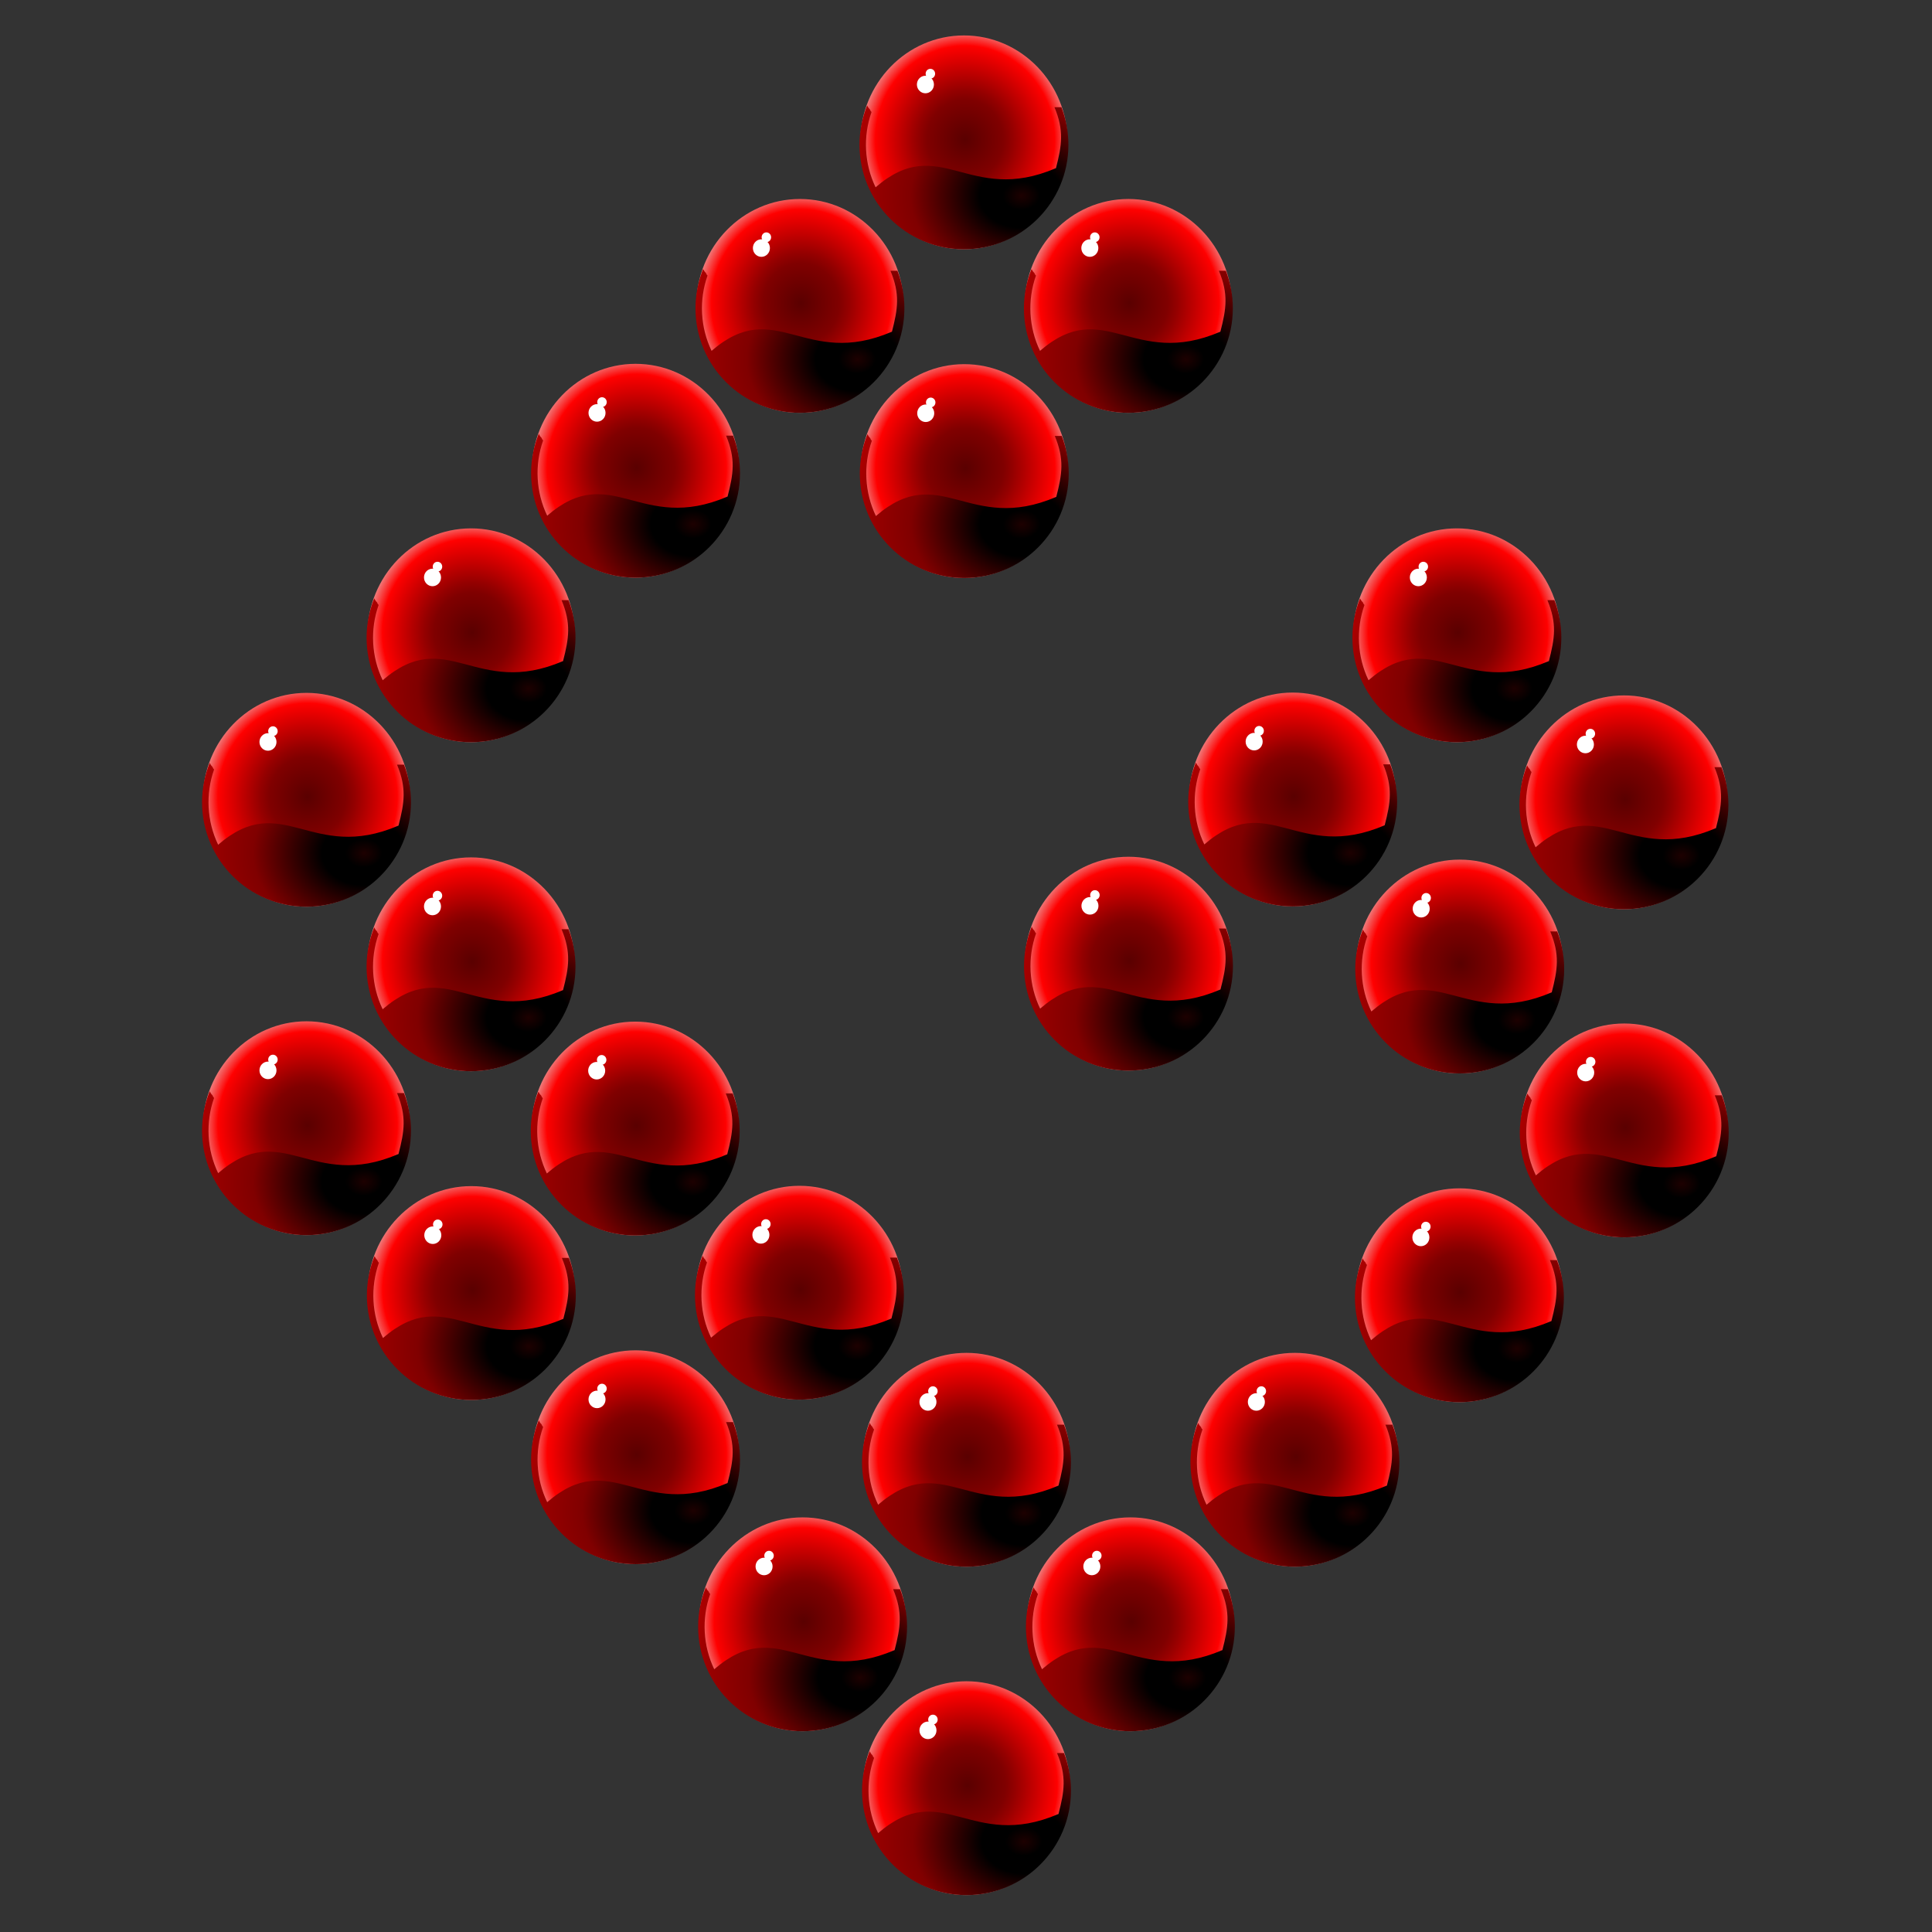 <?xml version="1.0" encoding="UTF-8" standalone="no"?>
<!-- Created with Inkscape (http://www.inkscape.org/) -->

<svg
   xmlns:dc="http://purl.org/dc/elements/1.1/"
   xmlns:cc="http://creativecommons.org/ns#"
   xmlns:rdf="http://www.w3.org/1999/02/22-rdf-syntax-ns#"
   xmlns:svg="http://www.w3.org/2000/svg"
   xmlns="http://www.w3.org/2000/svg"
   xmlns:xlink="http://www.w3.org/1999/xlink"
   xmlns:sodipodi="http://sodipodi.sourceforge.net/DTD/sodipodi-0.dtd"
   xmlns:inkscape="http://www.inkscape.org/namespaces/inkscape"
   width="32"
   height="32"
   id="svg4850"
   version="1.1"
   inkscape:version="0.91 r13725"
   viewBox="0 0 32 32"
   sodipodi:docname="gobstones-color.svg">
  <rect x="0" y="0" width="32" height="32" fill="#333333" stroke="none"/>
  <defs
     id="defs4852">
    <radialGradient
       inkscape:collect="always"
       xlink:href="#radialGradient3815"
       id="radialGradient6405"
       gradientUnits="userSpaceOnUse"
       gradientTransform="matrix(-1.523,0.011,-0.011,-1.594,269.841,204.759)"
       cx="106.509"
       cy="79.237"
       fx="106.509"
       fy="79.237"
       r="5.577" />
    <radialGradient
       fy="79.778"
       fx="106.698"
       r="39.655"
       cy="79.778"
       cx="106.698"
       gradientUnits="userSpaceOnUse"
       id="radialGradient3815">
      <stop
         style="stop-color:#5a0000;stop-opacity:1;"
         id="stop3817"
         stop-color="maroon"
         offset="0" />
      <stop
         style="stop-color:#800000;stop-opacity:1;"
         offset="0.242"
         stop-color="maroon"
         id="stop3820" />
      <stop
         style="stop-color:#800000;stop-opacity:1;"
         offset="0.241"
         stop-color="maroon"
         id="stop3822" />
      <stop
         style="stop-color:#940000;stop-opacity:1;"
         id="stop3824"
         stop-color="maroon"
         offset="0.301" />
      <stop
         id="stop3826"
         stop-color="red"
         offset="0.567" />
      <stop
         id="stop3828"
         stop-color="lightcoral"
         offset="0.659" />
      <stop
         id="stop3831"
         stop-color="linen"
         offset="0.748" />
      <stop
         id="stop3833"
         stop-color="white"
         offset="1" />
    </radialGradient>
    <radialGradient
       inkscape:collect="always"
       xlink:href="#radialGradient4290"
       id="radialGradient6407"
       gradientUnits="userSpaceOnUse"
       gradientTransform="matrix(-0.249,6.9746372e-4,-5.3612635e-4,-0.192,132.381,99.927)"
       cx="90.592"
       cy="90.37"
       fx="90.592"
       fy="90.37"
       r="38.431" />
    <radialGradient
       gradientTransform="matrix(-0.276,0.003,-0.002,-0.192,134.976,99.737)"
       fy="90.37"
       fx="90.592"
       r="38.431"
       cy="90.37"
       cx="90.592"
       gradientUnits="userSpaceOnUse"
       id="radialGradient4290">
      <stop
         style="stop-color:#000000;stop-opacity:0.87;"
         id="stop4292"
         stop-color="black"
         offset="0" />
      <stop
         id="stop4294"
         stop-color="black"
         offset="0.104" />
      <stop
         id="stop4296"
         stop-color="black"
         offset="0.234" />
      <stop
         id="stop4298"
         stop-color="maroon"
         offset="0.621" />
      <stop
         id="stop4300"
         stop-color="red"
         offset="1"
         style="stop-color:#a90000;stop-opacity:1" />
    </radialGradient>
    <radialGradient
       inkscape:collect="always"
       xlink:href="#radialGradient3815-3"
       id="radialGradient6409"
       gradientUnits="userSpaceOnUse"
       gradientTransform="matrix(-1.523,0.011,-0.011,-1.594,269.841,204.759)"
       cx="106.509"
       cy="79.237"
       fx="106.509"
       fy="79.237"
       r="5.577" />
    <radialGradient
       fy="79.778"
       fx="106.698"
       r="39.655"
       cy="79.778"
       cx="106.698"
       gradientUnits="userSpaceOnUse"
       id="radialGradient3815-3">
      <stop
         style="stop-color:#5a0000;stop-opacity:1;"
         id="stop3817-7"
         stop-color="maroon"
         offset="0" />
      <stop
         style="stop-color:#800000;stop-opacity:1;"
         offset="0.242"
         stop-color="maroon"
         id="stop3820-8" />
      <stop
         style="stop-color:#800000;stop-opacity:1;"
         offset="0.241"
         stop-color="maroon"
         id="stop3822-8" />
      <stop
         style="stop-color:#940000;stop-opacity:1;"
         id="stop3824-2"
         stop-color="maroon"
         offset="0.301" />
      <stop
         id="stop3826-9"
         stop-color="red"
         offset="0.567" />
      <stop
         id="stop3828-1"
         stop-color="lightcoral"
         offset="0.659" />
      <stop
         id="stop3831-3"
         stop-color="linen"
         offset="0.748" />
      <stop
         id="stop3833-5"
         stop-color="white"
         offset="1" />
    </radialGradient>
    <radialGradient
       inkscape:collect="always"
       xlink:href="#radialGradient4290-8"
       id="radialGradient6411"
       gradientUnits="userSpaceOnUse"
       gradientTransform="matrix(-0.249,6.9746372e-4,-5.3612635e-4,-0.192,132.381,99.927)"
       cx="90.592"
       cy="90.37"
       fx="90.592"
       fy="90.37"
       r="38.431" />
    <radialGradient
       gradientTransform="matrix(-0.276,0.003,-0.002,-0.192,134.976,99.737)"
       fy="90.37"
       fx="90.592"
       r="38.431"
       cy="90.37"
       cx="90.592"
       gradientUnits="userSpaceOnUse"
       id="radialGradient4290-8">
      <stop
         style="stop-color:#000000;stop-opacity:0.87;"
         id="stop4292-4"
         stop-color="black"
         offset="0" />
      <stop
         id="stop4294-0"
         stop-color="black"
         offset="0.104" />
      <stop
         id="stop4296-7"
         stop-color="black"
         offset="0.234" />
      <stop
         id="stop4298-6"
         stop-color="maroon"
         offset="0.621" />
      <stop
         id="stop4300-3"
         stop-color="red"
         offset="1"
         style="stop-color:#a90000;stop-opacity:1" />
    </radialGradient>
    <radialGradient
       inkscape:collect="always"
       xlink:href="#radialGradient3815-26"
       id="radialGradient6413"
       gradientUnits="userSpaceOnUse"
       gradientTransform="matrix(-1.523,0.011,-0.011,-1.594,269.841,204.759)"
       cx="106.509"
       cy="79.237"
       fx="106.509"
       fy="79.237"
       r="5.577" />
    <radialGradient
       fy="79.778"
       fx="106.698"
       r="39.655"
       cy="79.778"
       cx="106.698"
       gradientUnits="userSpaceOnUse"
       id="radialGradient3815-26">
      <stop
         style="stop-color:#5a0000;stop-opacity:1;"
         id="stop3817-0"
         stop-color="maroon"
         offset="0" />
      <stop
         style="stop-color:#800000;stop-opacity:1;"
         offset="0.242"
         stop-color="maroon"
         id="stop3820-16" />
      <stop
         style="stop-color:#800000;stop-opacity:1;"
         offset="0.241"
         stop-color="maroon"
         id="stop3822-5" />
      <stop
         style="stop-color:#940000;stop-opacity:1;"
         id="stop3824-7"
         stop-color="maroon"
         offset="0.301" />
      <stop
         id="stop3826-5"
         stop-color="red"
         offset="0.567" />
      <stop
         id="stop3828-41"
         stop-color="lightcoral"
         offset="0.659" />
      <stop
         id="stop3831-20"
         stop-color="linen"
         offset="0.748" />
      <stop
         id="stop3833-0"
         stop-color="white"
         offset="1" />
    </radialGradient>
    <radialGradient
       inkscape:collect="always"
       xlink:href="#radialGradient4290-4"
       id="radialGradient6415"
       gradientUnits="userSpaceOnUse"
       gradientTransform="matrix(-0.249,6.9746372e-4,-5.3612635e-4,-0.192,132.381,99.927)"
       cx="90.592"
       cy="90.37"
       fx="90.592"
       fy="90.37"
       r="38.431" />
    <radialGradient
       gradientTransform="matrix(-0.276,0.003,-0.002,-0.192,134.976,99.737)"
       fy="90.37"
       fx="90.592"
       r="38.431"
       cy="90.37"
       cx="90.592"
       gradientUnits="userSpaceOnUse"
       id="radialGradient4290-4">
      <stop
         style="stop-color:#000000;stop-opacity:0.87;"
         id="stop4292-6"
         stop-color="black"
         offset="0" />
      <stop
         id="stop4294-07"
         stop-color="black"
         offset="0.104" />
      <stop
         id="stop4296-1"
         stop-color="black"
         offset="0.234" />
      <stop
         id="stop4298-7"
         stop-color="maroon"
         offset="0.621" />
      <stop
         id="stop4300-7"
         stop-color="red"
         offset="1"
         style="stop-color:#a90000;stop-opacity:1" />
    </radialGradient>
    <radialGradient
       inkscape:collect="always"
       xlink:href="#radialGradient3815-9"
       id="radialGradient6417"
       gradientUnits="userSpaceOnUse"
       gradientTransform="matrix(-1.523,0.011,-0.011,-1.594,269.841,204.759)"
       cx="106.509"
       cy="79.237"
       fx="106.509"
       fy="79.237"
       r="5.577" />
    <radialGradient
       fy="79.778"
       fx="106.698"
       r="39.655"
       cy="79.778"
       cx="106.698"
       gradientUnits="userSpaceOnUse"
       id="radialGradient3815-9">
      <stop
         style="stop-color:#5a0000;stop-opacity:1;"
         id="stop3817-8"
         stop-color="maroon"
         offset="0" />
      <stop
         style="stop-color:#800000;stop-opacity:1;"
         offset="0.242"
         stop-color="maroon"
         id="stop3820-18" />
      <stop
         style="stop-color:#800000;stop-opacity:1;"
         offset="0.241"
         stop-color="maroon"
         id="stop3822-26" />
      <stop
         style="stop-color:#940000;stop-opacity:1;"
         id="stop3824-6"
         stop-color="maroon"
         offset="0.301" />
      <stop
         id="stop3826-0"
         stop-color="red"
         offset="0.567" />
      <stop
         id="stop3828-38"
         stop-color="lightcoral"
         offset="0.659" />
      <stop
         id="stop3831-0"
         stop-color="linen"
         offset="0.748" />
      <stop
         id="stop3833-1"
         stop-color="white"
         offset="1" />
    </radialGradient>
    <radialGradient
       inkscape:collect="always"
       xlink:href="#radialGradient4290-5"
       id="radialGradient6419"
       gradientUnits="userSpaceOnUse"
       gradientTransform="matrix(-0.249,6.9746372e-4,-5.3612635e-4,-0.192,132.381,99.927)"
       cx="90.592"
       cy="90.37"
       fx="90.592"
       fy="90.37"
       r="38.431" />
    <radialGradient
       gradientTransform="matrix(-0.276,0.003,-0.002,-0.192,134.976,99.737)"
       fy="90.37"
       fx="90.592"
       r="38.431"
       cy="90.37"
       cx="90.592"
       gradientUnits="userSpaceOnUse"
       id="radialGradient4290-5">
      <stop
         style="stop-color:#000000;stop-opacity:0.87;"
         id="stop4292-0"
         stop-color="black"
         offset="0" />
      <stop
         id="stop4294-9"
         stop-color="black"
         offset="0.104" />
      <stop
         id="stop4296-4"
         stop-color="black"
         offset="0.234" />
      <stop
         id="stop4298-78"
         stop-color="maroon"
         offset="0.621" />
      <stop
         id="stop4300-35"
         stop-color="red"
         offset="1"
         style="stop-color:#a90000;stop-opacity:1" />
    </radialGradient>
    <radialGradient
       inkscape:collect="always"
       xlink:href="#radialGradient3815-98"
       id="radialGradient6421"
       gradientUnits="userSpaceOnUse"
       gradientTransform="matrix(-1.523,0.011,-0.011,-1.594,269.841,204.759)"
       cx="106.509"
       cy="79.237"
       fx="106.509"
       fy="79.237"
       r="5.577" />
    <radialGradient
       fy="79.778"
       fx="106.698"
       r="39.655"
       cy="79.778"
       cx="106.698"
       gradientUnits="userSpaceOnUse"
       id="radialGradient3815-98">
      <stop
         style="stop-color:#5a0000;stop-opacity:1;"
         id="stop3817-41"
         stop-color="maroon"
         offset="0" />
      <stop
         style="stop-color:#800000;stop-opacity:1;"
         offset="0.242"
         stop-color="maroon"
         id="stop3820-4" />
      <stop
         style="stop-color:#800000;stop-opacity:1;"
         offset="0.241"
         stop-color="maroon"
         id="stop3822-39" />
      <stop
         style="stop-color:#940000;stop-opacity:1;"
         id="stop3824-88"
         stop-color="maroon"
         offset="0.301" />
      <stop
         id="stop3826-08"
         stop-color="red"
         offset="0.567" />
      <stop
         id="stop3828-7"
         stop-color="lightcoral"
         offset="0.659" />
      <stop
         id="stop3831-78"
         stop-color="linen"
         offset="0.748" />
      <stop
         id="stop3833-3"
         stop-color="white"
         offset="1" />
    </radialGradient>
    <radialGradient
       inkscape:collect="always"
       xlink:href="#radialGradient4290-3"
       id="radialGradient6423"
       gradientUnits="userSpaceOnUse"
       gradientTransform="matrix(-0.249,6.9746372e-4,-5.3612635e-4,-0.192,132.381,99.927)"
       cx="90.592"
       cy="90.37"
       fx="90.592"
       fy="90.37"
       r="38.431" />
    <radialGradient
       gradientTransform="matrix(-0.276,0.003,-0.002,-0.192,134.976,99.737)"
       fy="90.37"
       fx="90.592"
       r="38.431"
       cy="90.37"
       cx="90.592"
       gradientUnits="userSpaceOnUse"
       id="radialGradient4290-3">
      <stop
         style="stop-color:#000000;stop-opacity:0.87;"
         id="stop4292-7"
         stop-color="black"
         offset="0" />
      <stop
         id="stop4294-1"
         stop-color="black"
         offset="0.104" />
      <stop
         id="stop4296-0"
         stop-color="black"
         offset="0.234" />
      <stop
         id="stop4298-73"
         stop-color="maroon"
         offset="0.621" />
      <stop
         id="stop4300-4"
         stop-color="red"
         offset="1"
         style="stop-color:#a90000;stop-opacity:1" />
    </radialGradient>
    <radialGradient
       inkscape:collect="always"
       xlink:href="#radialGradient3815-68"
       id="radialGradient6425"
       gradientUnits="userSpaceOnUse"
       gradientTransform="matrix(-1.523,0.011,-0.011,-1.594,269.841,204.759)"
       cx="106.509"
       cy="79.237"
       fx="106.509"
       fy="79.237"
       r="5.577" />
    <radialGradient
       fy="79.778"
       fx="106.698"
       r="39.655"
       cy="79.778"
       cx="106.698"
       gradientUnits="userSpaceOnUse"
       id="radialGradient3815-68">
      <stop
         style="stop-color:#5a0000;stop-opacity:1;"
         id="stop3817-34"
         stop-color="maroon"
         offset="0" />
      <stop
         style="stop-color:#800000;stop-opacity:1;"
         offset="0.242"
         stop-color="maroon"
         id="stop3820-84" />
      <stop
         style="stop-color:#800000;stop-opacity:1;"
         offset="0.241"
         stop-color="maroon"
         id="stop3822-99" />
      <stop
         style="stop-color:#940000;stop-opacity:1;"
         id="stop3824-25"
         stop-color="maroon"
         offset="0.301" />
      <stop
         id="stop3826-53"
         stop-color="red"
         offset="0.567" />
      <stop
         id="stop3828-33"
         stop-color="lightcoral"
         offset="0.659" />
      <stop
         id="stop3831-74"
         stop-color="linen"
         offset="0.748" />
      <stop
         id="stop3833-38"
         stop-color="white"
         offset="1" />
    </radialGradient>
    <radialGradient
       inkscape:collect="always"
       xlink:href="#radialGradient4290-88"
       id="radialGradient6427"
       gradientUnits="userSpaceOnUse"
       gradientTransform="matrix(-0.249,6.9746372e-4,-5.3612635e-4,-0.192,132.381,99.927)"
       cx="90.592"
       cy="90.37"
       fx="90.592"
       fy="90.37"
       r="38.431" />
    <radialGradient
       gradientTransform="matrix(-0.276,0.003,-0.002,-0.192,134.976,99.737)"
       fy="90.37"
       fx="90.592"
       r="38.431"
       cy="90.37"
       cx="90.592"
       gradientUnits="userSpaceOnUse"
       id="radialGradient4290-88">
      <stop
         style="stop-color:#000000;stop-opacity:0.87;"
         id="stop4292-06"
         stop-color="black"
         offset="0" />
      <stop
         id="stop4294-8"
         stop-color="black"
         offset="0.104" />
      <stop
         id="stop4296-19"
         stop-color="black"
         offset="0.234" />
      <stop
         id="stop4298-8"
         stop-color="maroon"
         offset="0.621" />
      <stop
         id="stop4300-9"
         stop-color="red"
         offset="1"
         style="stop-color:#a90000;stop-opacity:1" />
    </radialGradient>
    <radialGradient
       inkscape:collect="always"
       xlink:href="#radialGradient3815-78"
       id="radialGradient6429"
       gradientUnits="userSpaceOnUse"
       gradientTransform="matrix(-1.523,0.011,-0.011,-1.594,269.841,204.759)"
       cx="106.509"
       cy="79.237"
       fx="106.509"
       fy="79.237"
       r="5.577" />
    <radialGradient
       fy="79.778"
       fx="106.698"
       r="39.655"
       cy="79.778"
       cx="106.698"
       gradientUnits="userSpaceOnUse"
       id="radialGradient3815-78">
      <stop
         style="stop-color:#5a0000;stop-opacity:1;"
         id="stop3817-15"
         stop-color="maroon"
         offset="0" />
      <stop
         style="stop-color:#800000;stop-opacity:1;"
         offset="0.242"
         stop-color="maroon"
         id="stop3820-86" />
      <stop
         style="stop-color:#800000;stop-opacity:1;"
         offset="0.241"
         stop-color="maroon"
         id="stop3822-1" />
      <stop
         style="stop-color:#940000;stop-opacity:1;"
         id="stop3824-24"
         stop-color="maroon"
         offset="0.301" />
      <stop
         id="stop3826-2"
         stop-color="red"
         offset="0.567" />
      <stop
         id="stop3828-5"
         stop-color="lightcoral"
         offset="0.659" />
      <stop
         id="stop3831-86"
         stop-color="linen"
         offset="0.748" />
      <stop
         id="stop3833-2"
         stop-color="white"
         offset="1" />
    </radialGradient>
    <radialGradient
       inkscape:collect="always"
       xlink:href="#radialGradient4290-53"
       id="radialGradient6431"
       gradientUnits="userSpaceOnUse"
       gradientTransform="matrix(-0.249,6.9746372e-4,-5.3612635e-4,-0.192,132.381,99.927)"
       cx="90.592"
       cy="90.37"
       fx="90.592"
       fy="90.37"
       r="38.431" />
    <radialGradient
       gradientTransform="matrix(-0.276,0.003,-0.002,-0.192,134.976,99.737)"
       fy="90.37"
       fx="90.592"
       r="38.431"
       cy="90.37"
       cx="90.592"
       gradientUnits="userSpaceOnUse"
       id="radialGradient4290-53">
      <stop
         style="stop-color:#000000;stop-opacity:0.87;"
         id="stop4292-9"
         stop-color="black"
         offset="0" />
      <stop
         id="stop4294-2"
         stop-color="black"
         offset="0.104" />
      <stop
         id="stop4296-46"
         stop-color="black"
         offset="0.234" />
      <stop
         id="stop4298-1"
         stop-color="maroon"
         offset="0.621" />
      <stop
         id="stop4300-8"
         stop-color="red"
         offset="1"
         style="stop-color:#a90000;stop-opacity:1" />
    </radialGradient>
    <radialGradient
       inkscape:collect="always"
       xlink:href="#radialGradient3815-95"
       id="radialGradient6433"
       gradientUnits="userSpaceOnUse"
       gradientTransform="matrix(-1.523,0.011,-0.011,-1.594,269.841,204.759)"
       cx="106.509"
       cy="79.237"
       fx="106.509"
       fy="79.237"
       r="5.577" />
    <radialGradient
       fy="79.778"
       fx="106.698"
       r="39.655"
       cy="79.778"
       cx="106.698"
       gradientUnits="userSpaceOnUse"
       id="radialGradient3815-95">
      <stop
         style="stop-color:#5a0000;stop-opacity:1;"
         id="stop3817-2"
         stop-color="maroon"
         offset="0" />
      <stop
         style="stop-color:#800000;stop-opacity:1;"
         offset="0.242"
         stop-color="maroon"
         id="stop3820-00" />
      <stop
         style="stop-color:#800000;stop-opacity:1;"
         offset="0.241"
         stop-color="maroon"
         id="stop3822-391" />
      <stop
         style="stop-color:#940000;stop-opacity:1;"
         id="stop3824-81"
         stop-color="maroon"
         offset="0.301" />
      <stop
         id="stop3826-95"
         stop-color="red"
         offset="0.567" />
      <stop
         id="stop3828-32"
         stop-color="lightcoral"
         offset="0.659" />
      <stop
         id="stop3831-5"
         stop-color="linen"
         offset="0.748" />
      <stop
         id="stop3833-25"
         stop-color="white"
         offset="1" />
    </radialGradient>
    <radialGradient
       inkscape:collect="always"
       xlink:href="#radialGradient4290-7"
       id="radialGradient6435"
       gradientUnits="userSpaceOnUse"
       gradientTransform="matrix(-0.249,6.9746372e-4,-5.3612635e-4,-0.192,132.381,99.927)"
       cx="90.592"
       cy="90.37"
       fx="90.592"
       fy="90.37"
       r="38.431" />
    <radialGradient
       gradientTransform="matrix(-0.276,0.003,-0.002,-0.192,134.976,99.737)"
       fy="90.37"
       fx="90.592"
       r="38.431"
       cy="90.37"
       cx="90.592"
       gradientUnits="userSpaceOnUse"
       id="radialGradient4290-7">
      <stop
         style="stop-color:#000000;stop-opacity:0.87;"
         id="stop4292-72"
         stop-color="black"
         offset="0" />
      <stop
         id="stop4294-29"
         stop-color="black"
         offset="0.104" />
      <stop
         id="stop4296-41"
         stop-color="black"
         offset="0.234" />
      <stop
         id="stop4298-9"
         stop-color="maroon"
         offset="0.621" />
      <stop
         id="stop4300-6"
         stop-color="red"
         offset="1"
         style="stop-color:#a90000;stop-opacity:1" />
    </radialGradient>
    <radialGradient
       inkscape:collect="always"
       xlink:href="#radialGradient3815-0"
       id="radialGradient6437"
       gradientUnits="userSpaceOnUse"
       gradientTransform="matrix(-1.523,0.011,-0.011,-1.594,269.841,204.759)"
       cx="106.509"
       cy="79.237"
       fx="106.509"
       fy="79.237"
       r="5.577" />
    <radialGradient
       fy="79.778"
       fx="106.698"
       r="39.655"
       cy="79.778"
       cx="106.698"
       gradientUnits="userSpaceOnUse"
       id="radialGradient3815-0">
      <stop
         style="stop-color:#5a0000;stop-opacity:1;"
         id="stop3817-83"
         stop-color="maroon"
         offset="0" />
      <stop
         style="stop-color:#800000;stop-opacity:1;"
         offset="0.242"
         stop-color="maroon"
         id="stop3820-9" />
      <stop
         style="stop-color:#800000;stop-opacity:1;"
         offset="0.241"
         stop-color="maroon"
         id="stop3822-396" />
      <stop
         style="stop-color:#940000;stop-opacity:1;"
         id="stop3824-79"
         stop-color="maroon"
         offset="0.301" />
      <stop
         id="stop3826-97"
         stop-color="red"
         offset="0.567" />
      <stop
         id="stop3828-6"
         stop-color="lightcoral"
         offset="0.659" />
      <stop
         id="stop3831-9"
         stop-color="linen"
         offset="0.748" />
      <stop
         id="stop3833-35"
         stop-color="white"
         offset="1" />
    </radialGradient>
    <radialGradient
       inkscape:collect="always"
       xlink:href="#radialGradient4290-6"
       id="radialGradient6439"
       gradientUnits="userSpaceOnUse"
       gradientTransform="matrix(-0.249,6.9746372e-4,-5.3612635e-4,-0.192,132.381,99.927)"
       cx="90.592"
       cy="90.37"
       fx="90.592"
       fy="90.37"
       r="38.431" />
    <radialGradient
       gradientTransform="matrix(-0.276,0.003,-0.002,-0.192,134.976,99.737)"
       fy="90.37"
       fx="90.592"
       r="38.431"
       cy="90.37"
       cx="90.592"
       gradientUnits="userSpaceOnUse"
       id="radialGradient4290-6">
      <stop
         style="stop-color:#000000;stop-opacity:0.87;"
         id="stop4292-65"
         stop-color="black"
         offset="0" />
      <stop
         id="stop4294-82"
         stop-color="black"
         offset="0.104" />
      <stop
         id="stop4296-5"
         stop-color="black"
         offset="0.234" />
      <stop
         id="stop4298-4"
         stop-color="maroon"
         offset="0.621" />
      <stop
         id="stop4300-41"
         stop-color="red"
         offset="1"
         style="stop-color:#a90000;stop-opacity:1" />
    </radialGradient>
    <radialGradient
       inkscape:collect="always"
       xlink:href="#radialGradient3815-8"
       id="radialGradient6441"
       gradientUnits="userSpaceOnUse"
       gradientTransform="matrix(-1.523,0.011,-0.011,-1.594,269.841,204.759)"
       cx="106.509"
       cy="79.237"
       fx="106.509"
       fy="79.237"
       r="5.577" />
    <radialGradient
       fy="79.778"
       fx="106.698"
       r="39.655"
       cy="79.778"
       cx="106.698"
       gradientUnits="userSpaceOnUse"
       id="radialGradient3815-8">
      <stop
         style="stop-color:#5a0000;stop-opacity:1;"
         id="stop3817-25"
         stop-color="maroon"
         offset="0" />
      <stop
         style="stop-color:#800000;stop-opacity:1;"
         offset="0.242"
         stop-color="maroon"
         id="stop3820-3" />
      <stop
         style="stop-color:#800000;stop-opacity:1;"
         offset="0.241"
         stop-color="maroon"
         id="stop3822-6" />
      <stop
         style="stop-color:#940000;stop-opacity:1;"
         id="stop3824-18"
         stop-color="maroon"
         offset="0.301" />
      <stop
         id="stop3826-62"
         stop-color="red"
         offset="0.567" />
      <stop
         id="stop3828-14"
         stop-color="lightcoral"
         offset="0.659" />
      <stop
         id="stop3831-6"
         stop-color="linen"
         offset="0.748" />
      <stop
         id="stop3833-29"
         stop-color="white"
         offset="1" />
    </radialGradient>
    <radialGradient
       inkscape:collect="always"
       xlink:href="#radialGradient4290-0"
       id="radialGradient6443"
       gradientUnits="userSpaceOnUse"
       gradientTransform="matrix(-0.249,6.9746372e-4,-5.3612635e-4,-0.192,132.381,99.927)"
       cx="90.592"
       cy="90.37"
       fx="90.592"
       fy="90.37"
       r="38.431" />
    <radialGradient
       gradientTransform="matrix(-0.276,0.003,-0.002,-0.192,134.976,99.737)"
       fy="90.37"
       fx="90.592"
       r="38.431"
       cy="90.37"
       cx="90.592"
       gradientUnits="userSpaceOnUse"
       id="radialGradient4290-0">
      <stop
         style="stop-color:#000000;stop-opacity:0.87;"
         id="stop4292-3"
         stop-color="black"
         offset="0" />
      <stop
         id="stop4294-6"
         stop-color="black"
         offset="0.104" />
      <stop
         id="stop4296-49"
         stop-color="black"
         offset="0.234" />
      <stop
         id="stop4298-2"
         stop-color="maroon"
         offset="0.621" />
      <stop
         id="stop4300-93"
         stop-color="red"
         offset="1"
         style="stop-color:#a90000;stop-opacity:1" />
    </radialGradient>
    <radialGradient
       inkscape:collect="always"
       xlink:href="#radialGradient3815-88"
       id="radialGradient6445"
       gradientUnits="userSpaceOnUse"
       gradientTransform="matrix(-1.523,0.011,-0.011,-1.594,269.841,204.759)"
       cx="106.509"
       cy="79.237"
       fx="106.509"
       fy="79.237"
       r="5.577" />
    <radialGradient
       fy="79.778"
       fx="106.698"
       r="39.655"
       cy="79.778"
       cx="106.698"
       gradientUnits="userSpaceOnUse"
       id="radialGradient3815-88">
      <stop
         style="stop-color:#5a0000;stop-opacity:1;"
         id="stop3817-75"
         stop-color="maroon"
         offset="0" />
      <stop
         style="stop-color:#800000;stop-opacity:1;"
         offset="0.242"
         stop-color="maroon"
         id="stop3820-81" />
      <stop
         style="stop-color:#800000;stop-opacity:1;"
         offset="0.241"
         stop-color="maroon"
         id="stop3822-25" />
      <stop
         style="stop-color:#940000;stop-opacity:1;"
         id="stop3824-74"
         stop-color="maroon"
         offset="0.301" />
      <stop
         id="stop3826-4"
         stop-color="red"
         offset="0.567" />
      <stop
         id="stop3828-44"
         stop-color="lightcoral"
         offset="0.659" />
      <stop
         id="stop3831-4"
         stop-color="linen"
         offset="0.748" />
      <stop
         id="stop3833-293"
         stop-color="white"
         offset="1" />
    </radialGradient>
    <radialGradient
       inkscape:collect="always"
       xlink:href="#radialGradient4290-78"
       id="radialGradient6447"
       gradientUnits="userSpaceOnUse"
       gradientTransform="matrix(-0.249,6.9746372e-4,-5.3612635e-4,-0.192,132.381,99.927)"
       cx="90.592"
       cy="90.37"
       fx="90.592"
       fy="90.37"
       r="38.431" />
    <radialGradient
       gradientTransform="matrix(-0.276,0.003,-0.002,-0.192,134.976,99.737)"
       fy="90.37"
       fx="90.592"
       r="38.431"
       cy="90.37"
       cx="90.592"
       gradientUnits="userSpaceOnUse"
       id="radialGradient4290-78">
      <stop
         style="stop-color:#000000;stop-opacity:0.87;"
         id="stop4292-73"
         stop-color="black"
         offset="0" />
      <stop
         id="stop4294-03"
         stop-color="black"
         offset="0.104" />
      <stop
         id="stop4296-8"
         stop-color="black"
         offset="0.234" />
      <stop
         id="stop4298-25"
         stop-color="maroon"
         offset="0.621" />
      <stop
         id="stop4300-2"
         stop-color="red"
         offset="1"
         style="stop-color:#a90000;stop-opacity:1" />
    </radialGradient>
    <radialGradient
       inkscape:collect="always"
       xlink:href="#radialGradient3815-32"
       id="radialGradient6449"
       gradientUnits="userSpaceOnUse"
       gradientTransform="matrix(-1.523,0.011,-0.011,-1.594,269.841,204.759)"
       cx="106.509"
       cy="79.237"
       fx="106.509"
       fy="79.237"
       r="5.577" />
    <radialGradient
       fy="79.778"
       fx="106.698"
       r="39.655"
       cy="79.778"
       cx="106.698"
       gradientUnits="userSpaceOnUse"
       id="radialGradient3815-32">
      <stop
         style="stop-color:#5a0000;stop-opacity:1;"
         id="stop3817-11"
         stop-color="maroon"
         offset="0" />
      <stop
         style="stop-color:#800000;stop-opacity:1;"
         offset="0.242"
         stop-color="maroon"
         id="stop3820-32" />
      <stop
         style="stop-color:#800000;stop-opacity:1;"
         offset="0.241"
         stop-color="maroon"
         id="stop3822-53" />
      <stop
         style="stop-color:#940000;stop-opacity:1;"
         id="stop3824-5"
         stop-color="maroon"
         offset="0.301" />
      <stop
         id="stop3826-1"
         stop-color="red"
         offset="0.567" />
      <stop
         id="stop3828-2"
         stop-color="lightcoral"
         offset="0.659" />
      <stop
         id="stop3831-22"
         stop-color="linen"
         offset="0.748" />
      <stop
         id="stop3833-64"
         stop-color="white"
         offset="1" />
    </radialGradient>
    <radialGradient
       inkscape:collect="always"
       xlink:href="#radialGradient4290-34"
       id="radialGradient6451"
       gradientUnits="userSpaceOnUse"
       gradientTransform="matrix(-0.249,6.9746372e-4,-5.3612635e-4,-0.192,132.381,99.927)"
       cx="90.592"
       cy="90.37"
       fx="90.592"
       fy="90.37"
       r="38.431" />
    <radialGradient
       gradientTransform="matrix(-0.276,0.003,-0.002,-0.192,134.976,99.737)"
       fy="90.37"
       fx="90.592"
       r="38.431"
       cy="90.37"
       cx="90.592"
       gradientUnits="userSpaceOnUse"
       id="radialGradient4290-34">
      <stop
         style="stop-color:#000000;stop-opacity:0.87;"
         id="stop4292-00"
         stop-color="black"
         offset="0" />
      <stop
         id="stop4294-5"
         stop-color="black"
         offset="0.104" />
      <stop
         id="stop4296-3"
         stop-color="black"
         offset="0.234" />
      <stop
         id="stop4298-10"
         stop-color="maroon"
         offset="0.621" />
      <stop
         id="stop4300-67"
         stop-color="red"
         offset="1"
         style="stop-color:#a90000;stop-opacity:1" />
    </radialGradient>
    <radialGradient
       inkscape:collect="always"
       xlink:href="#radialGradient3815-48"
       id="radialGradient6453"
       gradientUnits="userSpaceOnUse"
       gradientTransform="matrix(-1.523,0.011,-0.011,-1.594,269.841,204.759)"
       cx="106.509"
       cy="79.237"
       fx="106.509"
       fy="79.237"
       r="5.577" />
    <radialGradient
       fy="79.778"
       fx="106.698"
       r="39.655"
       cy="79.778"
       cx="106.698"
       gradientUnits="userSpaceOnUse"
       id="radialGradient3815-48">
      <stop
         style="stop-color:#5a0000;stop-opacity:1;"
         id="stop3817-21"
         stop-color="maroon"
         offset="0" />
      <stop
         style="stop-color:#800000;stop-opacity:1;"
         offset="0.242"
         stop-color="maroon"
         id="stop3820-6" />
      <stop
         style="stop-color:#800000;stop-opacity:1;"
         offset="0.241"
         stop-color="maroon"
         id="stop3822-83" />
      <stop
         style="stop-color:#940000;stop-opacity:1;"
         id="stop3824-14"
         stop-color="maroon"
         offset="0.301" />
      <stop
         id="stop3826-84"
         stop-color="red"
         offset="0.567" />
      <stop
         id="stop3828-9"
         stop-color="lightcoral"
         offset="0.659" />
      <stop
         id="stop3831-207"
         stop-color="linen"
         offset="0.748" />
      <stop
         id="stop3833-06"
         stop-color="white"
         offset="1" />
    </radialGradient>
    <radialGradient
       inkscape:collect="always"
       xlink:href="#radialGradient4290-67"
       id="radialGradient6455"
       gradientUnits="userSpaceOnUse"
       gradientTransform="matrix(-0.249,6.9746372e-4,-5.3612635e-4,-0.192,132.381,99.927)"
       cx="90.592"
       cy="90.37"
       fx="90.592"
       fy="90.37"
       r="38.431" />
    <radialGradient
       gradientTransform="matrix(-0.276,0.003,-0.002,-0.192,134.976,99.737)"
       fy="90.37"
       fx="90.592"
       r="38.431"
       cy="90.37"
       cx="90.592"
       gradientUnits="userSpaceOnUse"
       id="radialGradient4290-67">
      <stop
         style="stop-color:#000000;stop-opacity:0.87;"
         id="stop4292-38"
         stop-color="black"
         offset="0" />
      <stop
         id="stop4294-4"
         stop-color="black"
         offset="0.104" />
      <stop
         id="stop4296-9"
         stop-color="black"
         offset="0.234" />
      <stop
         id="stop4298-26"
         stop-color="maroon"
         offset="0.621" />
      <stop
         id="stop4300-5"
         stop-color="red"
         offset="1"
         style="stop-color:#a90000;stop-opacity:1" />
    </radialGradient>
    <radialGradient
       inkscape:collect="always"
       xlink:href="#radialGradient3815-22"
       id="radialGradient6457"
       gradientUnits="userSpaceOnUse"
       gradientTransform="matrix(-1.523,0.011,-0.011,-1.594,269.841,204.759)"
       cx="106.509"
       cy="79.237"
       fx="106.509"
       fy="79.237"
       r="5.577" />
    <radialGradient
       fy="79.778"
       fx="106.698"
       r="39.655"
       cy="79.778"
       cx="106.698"
       gradientUnits="userSpaceOnUse"
       id="radialGradient3815-22">
      <stop
         style="stop-color:#5a0000;stop-opacity:1;"
         id="stop3817-36"
         stop-color="maroon"
         offset="0" />
      <stop
         style="stop-color:#800000;stop-opacity:1;"
         offset="0.242"
         stop-color="maroon"
         id="stop3820-7" />
      <stop
         style="stop-color:#800000;stop-opacity:1;"
         offset="0.241"
         stop-color="maroon"
         id="stop3822-15" />
      <stop
         style="stop-color:#940000;stop-opacity:1;"
         id="stop3824-54"
         stop-color="maroon"
         offset="0.301" />
      <stop
         id="stop3826-02"
         stop-color="red"
         offset="0.567" />
      <stop
         id="stop3828-60"
         stop-color="lightcoral"
         offset="0.659" />
      <stop
         id="stop3831-61"
         stop-color="linen"
         offset="0.748" />
      <stop
         id="stop3833-11"
         stop-color="white"
         offset="1" />
    </radialGradient>
    <radialGradient
       inkscape:collect="always"
       xlink:href="#radialGradient4290-00"
       id="radialGradient6459"
       gradientUnits="userSpaceOnUse"
       gradientTransform="matrix(-0.249,6.9746372e-4,-5.3612635e-4,-0.192,132.381,99.927)"
       cx="90.592"
       cy="90.37"
       fx="90.592"
       fy="90.37"
       r="38.431" />
    <radialGradient
       gradientTransform="matrix(-0.276,0.003,-0.002,-0.192,134.976,99.737)"
       fy="90.37"
       fx="90.592"
       r="38.431"
       cy="90.37"
       cx="90.592"
       gradientUnits="userSpaceOnUse"
       id="radialGradient4290-00">
      <stop
         style="stop-color:#000000;stop-opacity:0.87;"
         id="stop4292-48"
         stop-color="black"
         offset="0" />
      <stop
         id="stop4294-3"
         stop-color="black"
         offset="0.104" />
      <stop
         id="stop4296-01"
         stop-color="black"
         offset="0.234" />
      <stop
         id="stop4298-29"
         stop-color="maroon"
         offset="0.621" />
      <stop
         id="stop4300-0"
         stop-color="red"
         offset="1"
         style="stop-color:#a90000;stop-opacity:1" />
    </radialGradient>
    <radialGradient
       inkscape:collect="always"
       xlink:href="#radialGradient3815-93"
       id="radialGradient6461"
       gradientUnits="userSpaceOnUse"
       gradientTransform="matrix(-1.523,0.011,-0.011,-1.594,269.841,204.759)"
       cx="106.509"
       cy="79.237"
       fx="106.509"
       fy="79.237"
       r="5.577" />
    <radialGradient
       fy="79.778"
       fx="106.698"
       r="39.655"
       cy="79.778"
       cx="106.698"
       gradientUnits="userSpaceOnUse"
       id="radialGradient3815-93">
      <stop
         style="stop-color:#5a0000;stop-opacity:1;"
         id="stop3817-07"
         stop-color="maroon"
         offset="0" />
      <stop
         style="stop-color:#800000;stop-opacity:1;"
         offset="0.242"
         stop-color="maroon"
         id="stop3820-47" />
      <stop
         style="stop-color:#800000;stop-opacity:1;"
         offset="0.241"
         stop-color="maroon"
         id="stop3822-837" />
      <stop
         style="stop-color:#940000;stop-opacity:1;"
         id="stop3824-10"
         stop-color="maroon"
         offset="0.301" />
      <stop
         id="stop3826-083"
         stop-color="red"
         offset="0.567" />
      <stop
         id="stop3828-45"
         stop-color="lightcoral"
         offset="0.659" />
      <stop
         id="stop3831-01"
         stop-color="linen"
         offset="0.748" />
      <stop
         id="stop3833-45"
         stop-color="white"
         offset="1" />
    </radialGradient>
    <radialGradient
       inkscape:collect="always"
       xlink:href="#radialGradient4290-03"
       id="radialGradient6463"
       gradientUnits="userSpaceOnUse"
       gradientTransform="matrix(-0.249,6.9746372e-4,-5.3612635e-4,-0.192,132.381,99.927)"
       cx="90.592"
       cy="90.37"
       fx="90.592"
       fy="90.37"
       r="38.431" />
    <radialGradient
       gradientTransform="matrix(-0.276,0.003,-0.002,-0.192,134.976,99.737)"
       fy="90.37"
       fx="90.592"
       r="38.431"
       cy="90.37"
       cx="90.592"
       gradientUnits="userSpaceOnUse"
       id="radialGradient4290-03">
      <stop
         style="stop-color:#000000;stop-opacity:0.87;"
         id="stop4292-5"
         stop-color="black"
         offset="0" />
      <stop
         id="stop4294-66"
         stop-color="black"
         offset="0.104" />
      <stop
         id="stop4296-6"
         stop-color="black"
         offset="0.234" />
      <stop
         id="stop4298-76"
         stop-color="maroon"
         offset="0.621" />
      <stop
         id="stop4300-77"
         stop-color="red"
         offset="1"
         style="stop-color:#a90000;stop-opacity:1" />
    </radialGradient>
    <radialGradient
       inkscape:collect="always"
       xlink:href="#radialGradient3815-959"
       id="radialGradient6465"
       gradientUnits="userSpaceOnUse"
       gradientTransform="matrix(-1.523,0.011,-0.011,-1.594,269.841,204.759)"
       cx="106.509"
       cy="79.237"
       fx="106.509"
       fy="79.237"
       r="5.577" />
    <radialGradient
       fy="79.778"
       fx="106.698"
       r="39.655"
       cy="79.778"
       cx="106.698"
       gradientUnits="userSpaceOnUse"
       id="radialGradient3815-959">
      <stop
         style="stop-color:#5a0000;stop-opacity:1;"
         id="stop3817-26"
         stop-color="maroon"
         offset="0" />
      <stop
         style="stop-color:#800000;stop-opacity:1;"
         offset="0.242"
         stop-color="maroon"
         id="stop3820-5" />
      <stop
         style="stop-color:#800000;stop-opacity:1;"
         offset="0.241"
         stop-color="maroon"
         id="stop3822-32" />
      <stop
         style="stop-color:#940000;stop-opacity:1;"
         id="stop3824-44"
         stop-color="maroon"
         offset="0.301" />
      <stop
         id="stop3826-42"
         stop-color="red"
         offset="0.567" />
      <stop
         id="stop3828-79"
         stop-color="lightcoral"
         offset="0.659" />
      <stop
         id="stop3831-23"
         stop-color="linen"
         offset="0.748" />
      <stop
         id="stop3833-73"
         stop-color="white"
         offset="1" />
    </radialGradient>
    <radialGradient
       inkscape:collect="always"
       xlink:href="#radialGradient4290-85"
       id="radialGradient6467"
       gradientUnits="userSpaceOnUse"
       gradientTransform="matrix(-0.249,6.9746372e-4,-5.3612635e-4,-0.192,132.381,99.927)"
       cx="90.592"
       cy="90.37"
       fx="90.592"
       fy="90.37"
       r="38.431" />
    <radialGradient
       gradientTransform="matrix(-0.276,0.003,-0.002,-0.192,134.976,99.737)"
       fy="90.37"
       fx="90.592"
       r="38.431"
       cy="90.37"
       cx="90.592"
       gradientUnits="userSpaceOnUse"
       id="radialGradient4290-85">
      <stop
         style="stop-color:#000000;stop-opacity:0.87;"
         id="stop4292-8"
         stop-color="black"
         offset="0" />
      <stop
         id="stop4294-32"
         stop-color="black"
         offset="0.104" />
      <stop
         id="stop4296-411"
         stop-color="black"
         offset="0.234" />
      <stop
         id="stop4298-5"
         stop-color="maroon"
         offset="0.621" />
      <stop
         id="stop4300-95"
         stop-color="red"
         offset="1"
         style="stop-color:#a90000;stop-opacity:1" />
    </radialGradient>
    <radialGradient
       inkscape:collect="always"
       xlink:href="#radialGradient3815-47"
       id="radialGradient6469"
       gradientUnits="userSpaceOnUse"
       gradientTransform="matrix(-1.523,0.011,-0.011,-1.594,269.841,204.759)"
       cx="106.509"
       cy="79.237"
       fx="106.509"
       fy="79.237"
       r="5.577" />
    <radialGradient
       fy="79.778"
       fx="106.698"
       r="39.655"
       cy="79.778"
       cx="106.698"
       gradientUnits="userSpaceOnUse"
       id="radialGradient3815-47">
      <stop
         style="stop-color:#5a0000;stop-opacity:1;"
         id="stop3817-46"
         stop-color="maroon"
         offset="0" />
      <stop
         style="stop-color:#800000;stop-opacity:1;"
         offset="0.242"
         stop-color="maroon"
         id="stop3820-36" />
      <stop
         style="stop-color:#800000;stop-opacity:1;"
         offset="0.241"
         stop-color="maroon"
         id="stop3822-52" />
      <stop
         style="stop-color:#940000;stop-opacity:1;"
         id="stop3824-810"
         stop-color="maroon"
         offset="0.301" />
      <stop
         id="stop3826-3"
         stop-color="red"
         offset="0.567" />
      <stop
         id="stop3828-15"
         stop-color="lightcoral"
         offset="0.659" />
      <stop
         id="stop3831-52"
         stop-color="linen"
         offset="0.748" />
      <stop
         id="stop3833-21"
         stop-color="white"
         offset="1" />
    </radialGradient>
    <radialGradient
       inkscape:collect="always"
       xlink:href="#radialGradient4290-82"
       id="radialGradient6471"
       gradientUnits="userSpaceOnUse"
       gradientTransform="matrix(-0.249,6.9746372e-4,-5.3612635e-4,-0.192,132.381,99.927)"
       cx="90.592"
       cy="90.37"
       fx="90.592"
       fy="90.37"
       r="38.431" />
    <radialGradient
       gradientTransform="matrix(-0.276,0.003,-0.002,-0.192,134.976,99.737)"
       fy="90.37"
       fx="90.592"
       r="38.431"
       cy="90.37"
       cx="90.592"
       gradientUnits="userSpaceOnUse"
       id="radialGradient4290-82">
      <stop
         style="stop-color:#000000;stop-opacity:0.87;"
         id="stop4292-36"
         stop-color="black"
         offset="0" />
      <stop
         id="stop4294-30"
         stop-color="black"
         offset="0.104" />
      <stop
         id="stop4296-35"
         stop-color="black"
         offset="0.234" />
      <stop
         id="stop4298-28"
         stop-color="maroon"
         offset="0.621" />
      <stop
         id="stop4300-07"
         stop-color="red"
         offset="1"
         style="stop-color:#a90000;stop-opacity:1" />
    </radialGradient>
    <radialGradient
       inkscape:collect="always"
       xlink:href="#radialGradient3815-34"
       id="radialGradient6473"
       gradientUnits="userSpaceOnUse"
       gradientTransform="matrix(-1.523,0.011,-0.011,-1.594,269.841,204.759)"
       cx="106.509"
       cy="79.237"
       fx="106.509"
       fy="79.237"
       r="5.577" />
    <radialGradient
       fy="79.778"
       fx="106.698"
       r="39.655"
       cy="79.778"
       cx="106.698"
       gradientUnits="userSpaceOnUse"
       id="radialGradient3815-34">
      <stop
         style="stop-color:#5a0000;stop-opacity:1;"
         id="stop3817-10"
         stop-color="maroon"
         offset="0" />
      <stop
         style="stop-color:#800000;stop-opacity:1;"
         offset="0.242"
         stop-color="maroon"
         id="stop3820-48" />
      <stop
         style="stop-color:#800000;stop-opacity:1;"
         offset="0.241"
         stop-color="maroon"
         id="stop3822-59" />
      <stop
         style="stop-color:#940000;stop-opacity:1;"
         id="stop3824-254"
         stop-color="maroon"
         offset="0.301" />
      <stop
         id="stop3826-13"
         stop-color="red"
         offset="0.567" />
      <stop
         id="stop3828-95"
         stop-color="lightcoral"
         offset="0.659" />
      <stop
         id="stop3831-82"
         stop-color="linen"
         offset="0.748" />
      <stop
         id="stop3833-79"
         stop-color="white"
         offset="1" />
    </radialGradient>
    <radialGradient
       inkscape:collect="always"
       xlink:href="#radialGradient4290-77"
       id="radialGradient6475"
       gradientUnits="userSpaceOnUse"
       gradientTransform="matrix(-0.249,6.9746372e-4,-5.3612635e-4,-0.192,132.381,99.927)"
       cx="90.592"
       cy="90.37"
       fx="90.592"
       fy="90.37"
       r="38.431" />
    <radialGradient
       gradientTransform="matrix(-0.276,0.003,-0.002,-0.192,134.976,99.737)"
       fy="90.37"
       fx="90.592"
       r="38.431"
       cy="90.37"
       cx="90.592"
       gradientUnits="userSpaceOnUse"
       id="radialGradient4290-77">
      <stop
         style="stop-color:#000000;stop-opacity:0.87;"
         id="stop4292-1"
         stop-color="black"
         offset="0" />
      <stop
         id="stop4294-90"
         stop-color="black"
         offset="0.104" />
      <stop
         id="stop4296-34"
         stop-color="black"
         offset="0.234" />
      <stop
         id="stop4298-17"
         stop-color="maroon"
         offset="0.621" />
      <stop
         id="stop4300-53"
         stop-color="red"
         offset="1"
         style="stop-color:#a90000;stop-opacity:1" />
    </radialGradient>
    <radialGradient
       inkscape:collect="always"
       xlink:href="#radialGradient3815-680"
       id="radialGradient6477"
       gradientUnits="userSpaceOnUse"
       gradientTransform="matrix(-1.523,0.011,-0.011,-1.594,269.841,204.759)"
       cx="106.509"
       cy="79.237"
       fx="106.509"
       fy="79.237"
       r="5.577" />
    <radialGradient
       fy="79.778"
       fx="106.698"
       r="39.655"
       cy="79.778"
       cx="106.698"
       gradientUnits="userSpaceOnUse"
       id="radialGradient3815-680">
      <stop
         style="stop-color:#5a0000;stop-opacity:1;"
         id="stop3817-77"
         stop-color="maroon"
         offset="0" />
      <stop
         style="stop-color:#800000;stop-opacity:1;"
         offset="0.242"
         stop-color="maroon"
         id="stop3820-43" />
      <stop
         style="stop-color:#800000;stop-opacity:1;"
         offset="0.241"
         stop-color="maroon"
         id="stop3822-13" />
      <stop
         style="stop-color:#940000;stop-opacity:1;"
         id="stop3824-63"
         stop-color="maroon"
         offset="0.301" />
      <stop
         id="stop3826-01"
         stop-color="red"
         offset="0.567" />
      <stop
         id="stop3828-90"
         stop-color="lightcoral"
         offset="0.659" />
      <stop
         id="stop3831-42"
         stop-color="linen"
         offset="0.748" />
      <stop
         id="stop3833-93"
         stop-color="white"
         offset="1" />
    </radialGradient>
    <radialGradient
       inkscape:collect="always"
       xlink:href="#radialGradient4290-820"
       id="radialGradient6479"
       gradientUnits="userSpaceOnUse"
       gradientTransform="matrix(-0.249,6.9746372e-4,-5.3612635e-4,-0.192,132.381,99.927)"
       cx="90.592"
       cy="90.37"
       fx="90.592"
       fy="90.37"
       r="38.431" />
    <radialGradient
       gradientTransform="matrix(-0.276,0.003,-0.002,-0.192,134.976,99.737)"
       fy="90.37"
       fx="90.592"
       r="38.431"
       cy="90.37"
       cx="90.592"
       gradientUnits="userSpaceOnUse"
       id="radialGradient4290-820">
      <stop
         style="stop-color:#000000;stop-opacity:0.87;"
         id="stop4292-55"
         stop-color="black"
         offset="0" />
      <stop
         id="stop4294-93"
         stop-color="black"
         offset="0.104" />
      <stop
         id="stop4296-2"
         stop-color="black"
         offset="0.234" />
      <stop
         id="stop4298-87"
         stop-color="maroon"
         offset="0.621" />
      <stop
         id="stop4300-48"
         stop-color="red"
         offset="1"
         style="stop-color:#a90000;stop-opacity:1" />
    </radialGradient>
    <radialGradient
       inkscape:collect="always"
       xlink:href="#radialGradient3815-94"
       id="radialGradient6481"
       gradientUnits="userSpaceOnUse"
       gradientTransform="matrix(-1.523,0.011,-0.011,-1.594,269.841,204.759)"
       cx="106.509"
       cy="79.237"
       fx="106.509"
       fy="79.237"
       r="5.577" />
    <radialGradient
       fy="79.778"
       fx="106.698"
       r="39.655"
       cy="79.778"
       cx="106.698"
       gradientUnits="userSpaceOnUse"
       id="radialGradient3815-94">
      <stop
         style="stop-color:#5a0000;stop-opacity:1;"
         id="stop3817-50"
         stop-color="maroon"
         offset="0" />
      <stop
         style="stop-color:#800000;stop-opacity:1;"
         offset="0.242"
         stop-color="maroon"
         id="stop3820-58" />
      <stop
         style="stop-color:#800000;stop-opacity:1;"
         offset="0.241"
         stop-color="maroon"
         id="stop3822-80" />
      <stop
         style="stop-color:#940000;stop-opacity:1;"
         id="stop3824-13"
         stop-color="maroon"
         offset="0.301" />
      <stop
         id="stop3826-22"
         stop-color="red"
         offset="0.567" />
      <stop
         id="stop3828-27"
         stop-color="lightcoral"
         offset="0.659" />
      <stop
         id="stop3831-03"
         stop-color="linen"
         offset="0.748" />
      <stop
         id="stop3833-13"
         stop-color="white"
         offset="1" />
    </radialGradient>
    <radialGradient
       inkscape:collect="always"
       xlink:href="#radialGradient4290-70"
       id="radialGradient6483"
       gradientUnits="userSpaceOnUse"
       gradientTransform="matrix(-0.249,6.9746372e-4,-5.3612635e-4,-0.192,132.381,99.927)"
       cx="90.592"
       cy="90.37"
       fx="90.592"
       fy="90.37"
       r="38.431" />
    <radialGradient
       gradientTransform="matrix(-0.276,0.003,-0.002,-0.192,134.976,99.737)"
       fy="90.37"
       fx="90.592"
       r="38.431"
       cy="90.37"
       cx="90.592"
       gradientUnits="userSpaceOnUse"
       id="radialGradient4290-70">
      <stop
         style="stop-color:#000000;stop-opacity:0.87;"
         id="stop4292-95"
         stop-color="black"
         offset="0" />
      <stop
         id="stop4294-58"
         stop-color="black"
         offset="0.104" />
      <stop
         id="stop4296-37"
         stop-color="black"
         offset="0.234" />
      <stop
         id="stop4298-83"
         stop-color="maroon"
         offset="0.621" />
      <stop
         id="stop4300-79"
         stop-color="red"
         offset="1"
         style="stop-color:#a90000;stop-opacity:1" />
    </radialGradient>
    <radialGradient
       inkscape:collect="always"
       xlink:href="#radialGradient3815-09"
       id="radialGradient6485"
       gradientUnits="userSpaceOnUse"
       gradientTransform="matrix(-1.523,0.011,-0.011,-1.594,269.841,204.759)"
       cx="106.509"
       cy="79.237"
       fx="106.509"
       fy="79.237"
       r="5.577" />
    <radialGradient
       fy="79.778"
       fx="106.698"
       r="39.655"
       cy="79.778"
       cx="106.698"
       gradientUnits="userSpaceOnUse"
       id="radialGradient3815-09">
      <stop
         style="stop-color:#5a0000;stop-opacity:1;"
         id="stop3817-30"
         stop-color="maroon"
         offset="0" />
      <stop
         style="stop-color:#800000;stop-opacity:1;"
         offset="0.242"
         stop-color="maroon"
         id="stop3820-08" />
      <stop
         style="stop-color:#800000;stop-opacity:1;"
         offset="0.241"
         stop-color="maroon"
         id="stop3822-7" />
      <stop
         style="stop-color:#940000;stop-opacity:1;"
         id="stop3824-635"
         stop-color="maroon"
         offset="0.301" />
      <stop
         id="stop3826-65"
         stop-color="red"
         offset="0.567" />
      <stop
         id="stop3828-83"
         stop-color="lightcoral"
         offset="0.659" />
      <stop
         id="stop3831-94"
         stop-color="linen"
         offset="0.748" />
      <stop
         id="stop3833-8"
         stop-color="white"
         offset="1" />
    </radialGradient>
    <radialGradient
       inkscape:collect="always"
       xlink:href="#radialGradient4290-76"
       id="radialGradient6487"
       gradientUnits="userSpaceOnUse"
       gradientTransform="matrix(-0.249,6.9746372e-4,-5.3612635e-4,-0.192,132.381,99.927)"
       cx="90.592"
       cy="90.37"
       fx="90.592"
       fy="90.37"
       r="38.431" />
    <radialGradient
       gradientTransform="matrix(-0.276,0.003,-0.002,-0.192,134.976,99.737)"
       fy="90.37"
       fx="90.592"
       r="38.431"
       cy="90.37"
       cx="90.592"
       gradientUnits="userSpaceOnUse"
       id="radialGradient4290-76">
      <stop
         style="stop-color:#000000;stop-opacity:0.87;"
         id="stop4292-45"
         stop-color="black"
         offset="0" />
      <stop
         id="stop4294-86"
         stop-color="black"
         offset="0.104" />
      <stop
         id="stop4296-15"
         stop-color="black"
         offset="0.234" />
      <stop
         id="stop4298-51"
         stop-color="maroon"
         offset="0.621" />
      <stop
         id="stop4300-96"
         stop-color="red"
         offset="1"
         style="stop-color:#a90000;stop-opacity:1" />
    </radialGradient>
    <radialGradient
       inkscape:collect="always"
       xlink:href="#radialGradient3815-945"
       id="radialGradient6489"
       gradientUnits="userSpaceOnUse"
       gradientTransform="matrix(-1.523,0.011,-0.011,-1.594,269.841,204.759)"
       cx="106.509"
       cy="79.237"
       fx="106.509"
       fy="79.237"
       r="5.577" />
    <radialGradient
       fy="79.778"
       fx="106.698"
       r="39.655"
       cy="79.778"
       cx="106.698"
       gradientUnits="userSpaceOnUse"
       id="radialGradient3815-945">
      <stop
         style="stop-color:#5a0000;stop-opacity:1;"
         id="stop3817-6"
         stop-color="maroon"
         offset="0" />
      <stop
         style="stop-color:#800000;stop-opacity:1;"
         offset="0.242"
         stop-color="maroon"
         id="stop3820-25" />
      <stop
         style="stop-color:#800000;stop-opacity:1;"
         offset="0.241"
         stop-color="maroon"
         id="stop3822-35" />
      <stop
         style="stop-color:#940000;stop-opacity:1;"
         id="stop3824-66"
         stop-color="maroon"
         offset="0.301" />
      <stop
         id="stop3826-14"
         stop-color="red"
         offset="0.567" />
      <stop
         id="stop3828-46"
         stop-color="lightcoral"
         offset="0.659" />
      <stop
         id="stop3831-26"
         stop-color="linen"
         offset="0.748" />
      <stop
         id="stop3833-82"
         stop-color="white"
         offset="1" />
    </radialGradient>
    <radialGradient
       inkscape:collect="always"
       xlink:href="#radialGradient4290-51"
       id="radialGradient6491"
       gradientUnits="userSpaceOnUse"
       gradientTransform="matrix(-0.249,6.9746372e-4,-5.3612635e-4,-0.192,132.381,99.927)"
       cx="90.592"
       cy="90.37"
       fx="90.592"
       fy="90.37"
       r="38.431" />
    <radialGradient
       gradientTransform="matrix(-0.276,0.003,-0.002,-0.192,134.976,99.737)"
       fy="90.37"
       fx="90.592"
       r="38.431"
       cy="90.37"
       cx="90.592"
       gradientUnits="userSpaceOnUse"
       id="radialGradient4290-51">
      <stop
         style="stop-color:#000000;stop-opacity:0.87;"
         id="stop4292-01"
         stop-color="black"
         offset="0" />
      <stop
         id="stop4294-51"
         stop-color="black"
         offset="0.104" />
      <stop
         id="stop4296-76"
         stop-color="black"
         offset="0.234" />
      <stop
         id="stop4298-0"
         stop-color="maroon"
         offset="0.621" />
      <stop
         id="stop4300-02"
         stop-color="red"
         offset="1"
         style="stop-color:#a90000;stop-opacity:1" />
    </radialGradient>
    <radialGradient
       inkscape:collect="always"
       xlink:href="#radialGradient3815-684"
       id="radialGradient6493"
       gradientUnits="userSpaceOnUse"
       gradientTransform="matrix(-1.523,0.011,-0.011,-1.594,269.841,204.759)"
       cx="106.509"
       cy="79.237"
       fx="106.509"
       fy="79.237"
       r="5.577" />
    <radialGradient
       fy="79.778"
       fx="106.698"
       r="39.655"
       cy="79.778"
       cx="106.698"
       gradientUnits="userSpaceOnUse"
       id="radialGradient3815-684">
      <stop
         style="stop-color:#5a0000;stop-opacity:1;"
         id="stop3817-73"
         stop-color="maroon"
         offset="0" />
      <stop
         style="stop-color:#800000;stop-opacity:1;"
         offset="0.242"
         stop-color="maroon"
         id="stop3820-98" />
      <stop
         style="stop-color:#800000;stop-opacity:1;"
         offset="0.241"
         stop-color="maroon"
         id="stop3822-00" />
      <stop
         style="stop-color:#940000;stop-opacity:1;"
         id="stop3824-880"
         stop-color="maroon"
         offset="0.301" />
      <stop
         id="stop3826-51"
         stop-color="red"
         offset="0.567" />
      <stop
         id="stop3828-43"
         stop-color="lightcoral"
         offset="0.659" />
      <stop
         id="stop3831-63"
         stop-color="linen"
         offset="0.748" />
      <stop
         id="stop3833-92"
         stop-color="white"
         offset="1" />
    </radialGradient>
    <radialGradient
       inkscape:collect="always"
       xlink:href="#radialGradient4290-823"
       id="radialGradient6495"
       gradientUnits="userSpaceOnUse"
       gradientTransform="matrix(-0.249,6.9746372e-4,-5.3612635e-4,-0.192,132.381,99.927)"
       cx="90.592"
       cy="90.37"
       fx="90.592"
       fy="90.37"
       r="38.431" />
    <radialGradient
       gradientTransform="matrix(-0.276,0.003,-0.002,-0.192,134.976,99.737)"
       fy="90.37"
       fx="90.592"
       r="38.431"
       cy="90.37"
       cx="90.592"
       gradientUnits="userSpaceOnUse"
       id="radialGradient4290-823">
      <stop
         style="stop-color:#000000;stop-opacity:0.87;"
         id="stop4292-40"
         stop-color="black"
         offset="0" />
      <stop
         id="stop4294-23"
         stop-color="black"
         offset="0.104" />
      <stop
         id="stop4296-198"
         stop-color="black"
         offset="0.234" />
      <stop
         id="stop4298-98"
         stop-color="maroon"
         offset="0.621" />
      <stop
         id="stop4300-91"
         stop-color="red"
         offset="1"
         style="stop-color:#a90000;stop-opacity:1" />
    </radialGradient>
    <radialGradient
       inkscape:collect="always"
       xlink:href="#radialGradient3815-01"
       id="radialGradient6497"
       gradientUnits="userSpaceOnUse"
       gradientTransform="matrix(-1.523,0.011,-0.011,-1.594,269.841,204.759)"
       cx="106.509"
       cy="79.237"
       fx="106.509"
       fy="79.237"
       r="5.577" />
    <radialGradient
       fy="79.778"
       fx="106.698"
       r="39.655"
       cy="79.778"
       cx="106.698"
       gradientUnits="userSpaceOnUse"
       id="radialGradient3815-01">
      <stop
         style="stop-color:#5a0000;stop-opacity:1;"
         id="stop3817-48"
         stop-color="maroon"
         offset="0" />
      <stop
         style="stop-color:#800000;stop-opacity:1;"
         offset="0.242"
         stop-color="maroon"
         id="stop3820-19" />
      <stop
         style="stop-color:#800000;stop-opacity:1;"
         offset="0.241"
         stop-color="maroon"
         id="stop3822-359" />
      <stop
         style="stop-color:#940000;stop-opacity:1;"
         id="stop3824-798"
         stop-color="maroon"
         offset="0.301" />
      <stop
         id="stop3826-014"
         stop-color="red"
         offset="0.567" />
      <stop
         id="stop3828-75"
         stop-color="lightcoral"
         offset="0.659" />
      <stop
         id="stop3831-55"
         stop-color="linen"
         offset="0.748" />
      <stop
         id="stop3833-09"
         stop-color="white"
         offset="1" />
    </radialGradient>
    <radialGradient
       inkscape:collect="always"
       xlink:href="#radialGradient4290-2"
       id="radialGradient6499"
       gradientUnits="userSpaceOnUse"
       gradientTransform="matrix(-0.249,6.9746372e-4,-5.3612635e-4,-0.192,132.381,99.927)"
       cx="90.592"
       cy="90.37"
       fx="90.592"
       fy="90.37"
       r="38.431" />
    <radialGradient
       gradientTransform="matrix(-0.276,0.003,-0.002,-0.192,134.976,99.737)"
       fy="90.37"
       fx="90.592"
       r="38.431"
       cy="90.37"
       cx="90.592"
       gradientUnits="userSpaceOnUse"
       id="radialGradient4290-2">
      <stop
         style="stop-color:#000000;stop-opacity:0.87;"
         id="stop4292-450"
         stop-color="black"
         offset="0" />
      <stop
         id="stop4294-44"
         stop-color="black"
         offset="0.104" />
      <stop
         id="stop4296-05"
         stop-color="black"
         offset="0.234" />
      <stop
         id="stop4298-11"
         stop-color="maroon"
         offset="0.621" />
      <stop
         id="stop4300-59"
         stop-color="red"
         offset="1"
         style="stop-color:#a90000;stop-opacity:1" />
    </radialGradient>
    <radialGradient
       inkscape:collect="always"
       xlink:href="#radialGradient3815-38"
       id="radialGradient6501"
       gradientUnits="userSpaceOnUse"
       gradientTransform="matrix(-1.523,0.011,-0.011,-1.594,269.841,204.759)"
       cx="106.509"
       cy="79.237"
       fx="106.509"
       fy="79.237"
       r="5.577" />
    <radialGradient
       fy="79.778"
       fx="106.698"
       r="39.655"
       cy="79.778"
       cx="106.698"
       gradientUnits="userSpaceOnUse"
       id="radialGradient3815-38">
      <stop
         style="stop-color:#5a0000;stop-opacity:1;"
         id="stop3817-480"
         stop-color="maroon"
         offset="0" />
      <stop
         style="stop-color:#800000;stop-opacity:1;"
         offset="0.242"
         stop-color="maroon"
         id="stop3820-15" />
      <stop
         style="stop-color:#800000;stop-opacity:1;"
         offset="0.241"
         stop-color="maroon"
         id="stop3822-4" />
      <stop
         style="stop-color:#940000;stop-opacity:1;"
         id="stop3824-137"
         stop-color="maroon"
         offset="0.301" />
      <stop
         id="stop3826-35"
         stop-color="red"
         offset="0.567" />
      <stop
         id="stop3828-856"
         stop-color="lightcoral"
         offset="0.659" />
      <stop
         id="stop3831-90"
         stop-color="linen"
         offset="0.748" />
      <stop
         id="stop3833-89"
         stop-color="white"
         offset="1" />
    </radialGradient>
    <radialGradient
       inkscape:collect="always"
       xlink:href="#radialGradient4290-06"
       id="radialGradient6503"
       gradientUnits="userSpaceOnUse"
       gradientTransform="matrix(-0.249,6.9746372e-4,-5.3612635e-4,-0.192,132.381,99.927)"
       cx="90.592"
       cy="90.37"
       fx="90.592"
       fy="90.37"
       r="38.431" />
    <radialGradient
       gradientTransform="matrix(-0.276,0.003,-0.002,-0.192,134.976,99.737)"
       fy="90.37"
       fx="90.592"
       r="38.431"
       cy="90.37"
       cx="90.592"
       gradientUnits="userSpaceOnUse"
       id="radialGradient4290-06">
      <stop
         style="stop-color:#000000;stop-opacity:0.87;"
         id="stop4292-97"
         stop-color="black"
         offset="0" />
      <stop
         id="stop4294-89"
         stop-color="black"
         offset="0.104" />
      <stop
         id="stop4296-415"
         stop-color="black"
         offset="0.234" />
      <stop
         id="stop4298-66"
         stop-color="maroon"
         offset="0.621" />
      <stop
         id="stop4300-66"
         stop-color="red"
         offset="1"
         style="stop-color:#a90000;stop-opacity:1" />
    </radialGradient>
  </defs>
  <sodipodi:namedview
     id="base"
     pagecolor="#ffffff"
     bordercolor="#666666"
     borderopacity="1.0"
     inkscape:pageopacity="0.0"
     inkscape:pageshadow="2"
     inkscape:zoom="4"
     inkscape:cx="9.5020849"
     inkscape:cy="13.496729"
     inkscape:current-layer="layer1"
     showgrid="true"
     inkscape:grid-bbox="true"
     inkscape:document-units="px"
     inkscape:window-width="1366"
     inkscape:window-height="717"
     inkscape:window-x="0"
     inkscape:window-y="0"
     inkscape:window-maximized="1" />
  <g
     id="layer1"
     inkscape:label="Layer 1"
     inkscape:groupmode="layer">
    <g
       id="g6278"
       transform="matrix(0.308,0,0,0.308,-16.897,-22.214)">
      <g
         id="_325334032">
        <ellipse
           id="_310940096"
           cx="106.698"
           cy="79.778"
           rx="5.577"
           ry="5.749"
           style="fill:url(#radialGradient6405);fill-opacity:1" />
        <path
           id="_310940168"
           d="m 111.939,77.89 c 0.242,0.627 0.376,1.308 0.376,2.02 0,3.102 -2.515,5.617 -5.617,5.617 -3.101,0 -5.617,-2.515 -5.617,-5.617 0,-0.748 0.147,-1.462 0.412,-2.115 0.042,0.091 0.079,0.144 0.149,0.213 0.022,0.067 0.05,0.106 0.087,0.141 -0.466,1.314 -0.388,2.788 0.218,4.046 3.463,-2.987 4.991,0.995 9.699,-1.03 0.317,-1.23 0.443,-2.019 -0.08,-3.275 l 0.373,0 z"
           style="fill:url(#radialGradient6407);fill-opacity:1"
           inkscape:connector-curvature="0" />
        <ellipse
           id="_310940240"
           cx="104.626"
           cy="76.668"
           rx="0.458"
           ry="0.472"
           style="fill:#ffffff" />
        <ellipse
           id="_310940312"
           cx="104.893"
           cy="76.088"
           rx="0.255"
           ry="0.263"
           style="fill:#ffffff" />
      </g>
      <g
         id="_325334032-61"
         transform="translate(8.842,8.795)">
        <ellipse
           id="_310940096-5"
           cx="106.698"
           cy="79.778"
           rx="5.577"
           ry="5.749"
           style="fill:url(#radialGradient6409);fill-opacity:1" />
        <path
           id="_310940168-4"
           d="m 111.939,77.89 c 0.242,0.627 0.376,1.308 0.376,2.02 0,3.102 -2.515,5.617 -5.617,5.617 -3.101,0 -5.617,-2.515 -5.617,-5.617 0,-0.748 0.147,-1.462 0.412,-2.115 0.042,0.091 0.079,0.144 0.149,0.213 0.022,0.067 0.05,0.106 0.087,0.141 -0.466,1.314 -0.388,2.788 0.218,4.046 3.463,-2.987 4.991,0.995 9.699,-1.03 0.317,-1.23 0.443,-2.019 -0.08,-3.275 l 0.373,0 z"
           style="fill:url(#radialGradient6411);fill-opacity:1"
           inkscape:connector-curvature="0" />
        <ellipse
           id="_310940240-20"
           cx="104.626"
           cy="76.668"
           rx="0.458"
           ry="0.472"
           style="fill:#ffffff" />
        <ellipse
           id="_310940312-97"
           cx="104.893"
           cy="76.088"
           rx="0.255"
           ry="0.263"
           style="fill:#ffffff" />
      </g>
      <g
         id="_325334032-7"
         transform="translate(-8.82,8.795)">
        <ellipse
           id="_310940096-7"
           cx="106.698"
           cy="79.778"
           rx="5.577"
           ry="5.749"
           style="fill:url(#radialGradient6413);fill-opacity:1" />
        <path
           id="_310940168-3"
           d="m 111.939,77.89 c 0.242,0.627 0.376,1.308 0.376,2.02 0,3.102 -2.515,5.617 -5.617,5.617 -3.101,0 -5.617,-2.515 -5.617,-5.617 0,-0.748 0.147,-1.462 0.412,-2.115 0.042,0.091 0.079,0.144 0.149,0.213 0.022,0.067 0.05,0.106 0.087,0.141 -0.466,1.314 -0.388,2.788 0.218,4.046 3.463,-2.987 4.991,0.995 9.699,-1.03 0.317,-1.23 0.443,-2.019 -0.08,-3.275 l 0.373,0 z"
           style="fill:url(#radialGradient6415);fill-opacity:1"
           inkscape:connector-curvature="0" />
        <ellipse
           id="_310940240-3"
           cx="104.626"
           cy="76.668"
           rx="0.458"
           ry="0.472"
           style="fill:#ffffff" />
        <ellipse
           id="_310940312-5"
           cx="104.893"
           cy="76.088"
           rx="0.255"
           ry="0.263"
           style="fill:#ffffff" />
      </g>
      <g
         id="_325334032-1"
         transform="translate(0.017,17.678)">
        <ellipse
           id="_310940096-20"
           cx="106.698"
           cy="79.778"
           rx="5.577"
           ry="5.749"
           style="fill:url(#radialGradient6417);fill-opacity:1" />
        <path
           id="_310940168-16"
           d="m 111.939,77.89 c 0.242,0.627 0.376,1.308 0.376,2.02 0,3.102 -2.515,5.617 -5.617,5.617 -3.101,0 -5.617,-2.515 -5.617,-5.617 0,-0.748 0.147,-1.462 0.412,-2.115 0.042,0.091 0.079,0.144 0.149,0.213 0.022,0.067 0.05,0.106 0.087,0.141 -0.466,1.314 -0.388,2.788 0.218,4.046 3.463,-2.987 4.991,0.995 9.699,-1.03 0.317,-1.23 0.443,-2.019 -0.08,-3.275 l 0.373,0 z"
           style="fill:url(#radialGradient6419);fill-opacity:1"
           inkscape:connector-curvature="0" />
        <ellipse
           id="_310940240-40"
           cx="104.626"
           cy="76.668"
           rx="0.458"
           ry="0.472"
           style="fill:#ffffff" />
        <ellipse
           id="_310940312-6"
           cx="104.893"
           cy="76.088"
           rx="0.255"
           ry="0.263"
           style="fill:#ffffff" />
      </g>
      <g
         id="_325334032-9"
         transform="translate(-17.66,17.66)">
        <ellipse
           id="_310940096-6"
           cx="106.698"
           cy="79.778"
           rx="5.577"
           ry="5.749"
           style="fill:url(#radialGradient6421);fill-opacity:1" />
        <path
           id="_310940168-5"
           d="m 111.939,77.89 c 0.242,0.627 0.376,1.308 0.376,2.02 0,3.102 -2.515,5.617 -5.617,5.617 -3.101,0 -5.617,-2.515 -5.617,-5.617 0,-0.748 0.147,-1.462 0.412,-2.115 0.042,0.091 0.079,0.144 0.149,0.213 0.022,0.067 0.05,0.106 0.087,0.141 -0.466,1.314 -0.388,2.788 0.218,4.046 3.463,-2.987 4.991,0.995 9.699,-1.03 0.317,-1.23 0.443,-2.019 -0.08,-3.275 l 0.373,0 z"
           style="fill:url(#radialGradient6423);fill-opacity:1"
           inkscape:connector-curvature="0" />
        <ellipse
           id="_310940240-1"
           cx="104.626"
           cy="76.668"
           rx="0.458"
           ry="0.472"
           style="fill:#ffffff" />
        <ellipse
           id="_310940312-0"
           cx="104.893"
           cy="76.088"
           rx="0.255"
           ry="0.263"
           style="fill:#ffffff" />
      </g>
      <g
         id="_325334032-72"
         transform="translate(-26.507,26.508)">
        <ellipse
           id="_310940096-2"
           cx="106.698"
           cy="79.778"
           rx="5.577"
           ry="5.749"
           style="fill:url(#radialGradient6425);fill-opacity:1" />
        <path
           id="_310940168-8"
           d="m 111.939,77.89 c 0.242,0.627 0.376,1.308 0.376,2.02 0,3.102 -2.515,5.617 -5.617,5.617 -3.101,0 -5.617,-2.515 -5.617,-5.617 0,-0.748 0.147,-1.462 0.412,-2.115 0.042,0.091 0.079,0.144 0.149,0.213 0.022,0.067 0.05,0.106 0.087,0.141 -0.466,1.314 -0.388,2.788 0.218,4.046 3.463,-2.987 4.991,0.995 9.699,-1.03 0.317,-1.23 0.443,-2.019 -0.08,-3.275 l 0.373,0 z"
           style="fill:url(#radialGradient6427);fill-opacity:1"
           inkscape:connector-curvature="0" />
        <ellipse
           id="_310940240-2"
           cx="104.626"
           cy="76.668"
           rx="0.458"
           ry="0.472"
           style="fill:#ffffff" />
        <ellipse
           id="_310940312-8"
           cx="104.893"
           cy="76.088"
           rx="0.255"
           ry="0.263"
           style="fill:#ffffff" />
      </g>
      <g
         id="_325334032-2"
         transform="translate(-35.355,35.355)">
        <ellipse
           id="_310940096-1"
           cx="106.698"
           cy="79.778"
           rx="5.577"
           ry="5.749"
           style="fill:url(#radialGradient6429);fill-opacity:1" />
        <path
           id="_310940168-1"
           d="m 111.939,77.89 c 0.242,0.627 0.376,1.308 0.376,2.02 0,3.102 -2.515,5.617 -5.617,5.617 -3.101,0 -5.617,-2.515 -5.617,-5.617 0,-0.748 0.147,-1.462 0.412,-2.115 0.042,0.091 0.079,0.144 0.149,0.213 0.022,0.067 0.05,0.106 0.087,0.141 -0.466,1.314 -0.388,2.788 0.218,4.046 3.463,-2.987 4.991,0.995 9.699,-1.03 0.317,-1.23 0.443,-2.019 -0.08,-3.275 l 0.373,0 z"
           style="fill:url(#radialGradient6431);fill-opacity:1"
           inkscape:connector-curvature="0" />
        <ellipse
           id="_310940240-9"
           cx="104.626"
           cy="76.668"
           rx="0.458"
           ry="0.472"
           style="fill:#ffffff" />
        <ellipse
           id="_310940312-7"
           cx="104.893"
           cy="76.088"
           rx="0.255"
           ry="0.263"
           style="fill:#ffffff" />
      </g>
      <g
         id="_325334032-98"
         transform="translate(-26.508,44.202)">
        <ellipse
           id="_310940096-25"
           cx="106.698"
           cy="79.778"
           rx="5.577"
           ry="5.749"
           style="fill:url(#radialGradient6433);fill-opacity:1" />
        <path
           id="_310940168-54"
           d="m 111.939,77.89 c 0.242,0.627 0.376,1.308 0.376,2.02 0,3.102 -2.515,5.617 -5.617,5.617 -3.101,0 -5.617,-2.515 -5.617,-5.617 0,-0.748 0.147,-1.462 0.412,-2.115 0.042,0.091 0.079,0.144 0.149,0.213 0.022,0.067 0.05,0.106 0.087,0.141 -0.466,1.314 -0.388,2.788 0.218,4.046 3.463,-2.987 4.991,0.995 9.699,-1.03 0.317,-1.23 0.443,-2.019 -0.08,-3.275 l 0.373,0 z"
           style="fill:url(#radialGradient6435);fill-opacity:1"
           inkscape:connector-curvature="0" />
        <ellipse
           id="_310940240-91"
           cx="104.626"
           cy="76.668"
           rx="0.458"
           ry="0.472"
           style="fill:#ffffff" />
        <ellipse
           id="_310940312-2"
           cx="104.893"
           cy="76.088"
           rx="0.255"
           ry="0.263"
           style="fill:#ffffff" />
      </g>
      <g
         id="_325334032-6"
         transform="translate(-35.355,53.016)">
        <ellipse
           id="_310940096-16"
           cx="106.698"
           cy="79.778"
           rx="5.577"
           ry="5.749"
           style="fill:url(#radialGradient6437);fill-opacity:1" />
        <path
           id="_310940168-33"
           d="m 111.939,77.89 c 0.242,0.627 0.376,1.308 0.376,2.02 0,3.102 -2.515,5.617 -5.617,5.617 -3.101,0 -5.617,-2.515 -5.617,-5.617 0,-0.748 0.147,-1.462 0.412,-2.115 0.042,0.091 0.079,0.144 0.149,0.213 0.022,0.067 0.05,0.106 0.087,0.141 -0.466,1.314 -0.388,2.788 0.218,4.046 3.463,-2.987 4.991,0.995 9.699,-1.03 0.317,-1.23 0.443,-2.019 -0.08,-3.275 l 0.373,0 z"
           style="fill:url(#radialGradient6439);fill-opacity:1"
           inkscape:connector-curvature="0" />
        <ellipse
           id="_310940240-5"
           cx="104.626"
           cy="76.668"
           rx="0.458"
           ry="0.472"
           style="fill:#ffffff" />
        <ellipse
           id="_310940312-53"
           cx="104.893"
           cy="76.088"
           rx="0.255"
           ry="0.263"
           style="fill:#ffffff" />
      </g>
      <g
         id="_325334032-4"
         transform="translate(-17.678,53.033)">
        <ellipse
           id="_310940096-4"
           cx="106.698"
           cy="79.778"
           rx="5.577"
           ry="5.749"
           style="fill:url(#radialGradient6441);fill-opacity:1" />
        <path
           id="_310940168-0"
           d="m 111.939,77.89 c 0.242,0.627 0.376,1.308 0.376,2.02 0,3.102 -2.515,5.617 -5.617,5.617 -3.101,0 -5.617,-2.515 -5.617,-5.617 0,-0.748 0.147,-1.462 0.412,-2.115 0.042,0.091 0.079,0.144 0.149,0.213 0.022,0.067 0.05,0.106 0.087,0.141 -0.466,1.314 -0.388,2.788 0.218,4.046 3.463,-2.987 4.991,0.995 9.699,-1.03 0.317,-1.23 0.443,-2.019 -0.08,-3.275 l 0.373,0 z"
           style="fill:url(#radialGradient6443);fill-opacity:1"
           inkscape:connector-curvature="0" />
        <ellipse
           id="_310940240-59"
           cx="104.626"
           cy="76.668"
           rx="0.458"
           ry="0.472"
           style="fill:#ffffff" />
        <ellipse
           id="_310940312-63"
           cx="104.893"
           cy="76.088"
           rx="0.255"
           ry="0.263"
           style="fill:#ffffff" />
      </g>
      <g
         id="_325334032-0"
         transform="translate(-26.491,61.88)">
        <ellipse
           id="_310940096-3"
           cx="106.698"
           cy="79.778"
           rx="5.577"
           ry="5.749"
           style="fill:url(#radialGradient6445);fill-opacity:1" />
        <path
           id="_310940168-7"
           d="m 111.939,77.89 c 0.242,0.627 0.376,1.308 0.376,2.02 0,3.102 -2.515,5.617 -5.617,5.617 -3.101,0 -5.617,-2.515 -5.617,-5.617 0,-0.748 0.147,-1.462 0.412,-2.115 0.042,0.091 0.079,0.144 0.149,0.213 0.022,0.067 0.05,0.106 0.087,0.141 -0.466,1.314 -0.388,2.788 0.218,4.046 3.463,-2.987 4.991,0.995 9.699,-1.03 0.317,-1.23 0.443,-2.019 -0.08,-3.275 l 0.373,0 z"
           style="fill:url(#radialGradient6447);fill-opacity:1"
           inkscape:connector-curvature="0" />
        <ellipse
           id="_310940240-29"
           cx="104.626"
           cy="76.668"
           rx="0.458"
           ry="0.472"
           style="fill:#ffffff" />
        <ellipse
           id="_310940312-75"
           cx="104.893"
           cy="76.088"
           rx="0.255"
           ry="0.263"
           style="fill:#ffffff" />
      </g>
      <g
         id="_325334032-5"
         transform="translate(-8.847,61.863)">
        <ellipse
           id="_310940096-0"
           cx="106.698"
           cy="79.778"
           rx="5.577"
           ry="5.749"
           style="fill:url(#radialGradient6449);fill-opacity:1" />
        <path
           id="_310940168-04"
           d="m 111.939,77.89 c 0.242,0.627 0.376,1.308 0.376,2.02 0,3.102 -2.515,5.617 -5.617,5.617 -3.101,0 -5.617,-2.515 -5.617,-5.617 0,-0.748 0.147,-1.462 0.412,-2.115 0.042,0.091 0.079,0.144 0.149,0.213 0.022,0.067 0.05,0.106 0.087,0.141 -0.466,1.314 -0.388,2.788 0.218,4.046 3.463,-2.987 4.991,0.995 9.699,-1.03 0.317,-1.23 0.443,-2.019 -0.08,-3.275 l 0.373,0 z"
           style="fill:url(#radialGradient6451);fill-opacity:1"
           inkscape:connector-curvature="0" />
        <ellipse
           id="_310940240-54"
           cx="104.626"
           cy="76.668"
           rx="0.458"
           ry="0.472"
           style="fill:#ffffff" />
        <ellipse
           id="_310940312-9"
           cx="104.893"
           cy="76.088"
           rx="0.255"
           ry="0.263"
           style="fill:#ffffff" />
      </g>
      <g
         id="_325334032-77"
         transform="translate(-17.66,70.71)">
        <ellipse
           id="_310940096-45"
           cx="106.698"
           cy="79.778"
           rx="5.577"
           ry="5.749"
           style="fill:url(#radialGradient6453);fill-opacity:1" />
        <path
           id="_310940168-79"
           d="m 111.939,77.89 c 0.242,0.627 0.376,1.308 0.376,2.02 0,3.102 -2.515,5.617 -5.617,5.617 -3.101,0 -5.617,-2.515 -5.617,-5.617 0,-0.748 0.147,-1.462 0.412,-2.115 0.042,0.091 0.079,0.144 0.149,0.213 0.022,0.067 0.05,0.106 0.087,0.141 -0.466,1.314 -0.388,2.788 0.218,4.046 3.463,-2.987 4.991,0.995 9.699,-1.03 0.317,-1.23 0.443,-2.019 -0.08,-3.275 l 0.373,0 z"
           style="fill:url(#radialGradient6455);fill-opacity:1"
           inkscape:connector-curvature="0" />
        <ellipse
           id="_310940240-8"
           cx="104.626"
           cy="76.668"
           rx="0.458"
           ry="0.472"
           style="fill:#ffffff" />
        <ellipse
           id="_310940312-3"
           cx="104.893"
           cy="76.088"
           rx="0.255"
           ry="0.263"
           style="fill:#ffffff" />
      </g>
      <g
         id="_325334032-3"
         transform="translate(0.136,70.847)">
        <ellipse
           id="_310940096-8"
           cx="106.698"
           cy="79.778"
           rx="5.577"
           ry="5.749"
           style="fill:url(#radialGradient6457);fill-opacity:1" />
        <path
           id="_310940168-85"
           d="m 111.939,77.89 c 0.242,0.627 0.376,1.308 0.376,2.02 0,3.102 -2.515,5.617 -5.617,5.617 -3.101,0 -5.617,-2.515 -5.617,-5.617 0,-0.748 0.147,-1.462 0.412,-2.115 0.042,0.091 0.079,0.144 0.149,0.213 0.022,0.067 0.05,0.106 0.087,0.141 -0.466,1.314 -0.388,2.788 0.218,4.046 3.463,-2.987 4.991,0.995 9.699,-1.03 0.317,-1.23 0.443,-2.019 -0.08,-3.275 l 0.373,0 z"
           style="fill:url(#radialGradient6459);fill-opacity:1"
           inkscape:connector-curvature="0" />
        <ellipse
           id="_310940240-7"
           cx="104.626"
           cy="76.668"
           rx="0.458"
           ry="0.472"
           style="fill:#ffffff" />
        <ellipse
           id="_310940312-70"
           cx="104.893"
           cy="76.088"
           rx="0.255"
           ry="0.263"
           style="fill:#ffffff" />
      </g>
      <g
         id="_325334032-19"
         transform="translate(-8.677,79.694)">
        <ellipse
           id="_310940096-162"
           cx="106.698"
           cy="79.778"
           rx="5.577"
           ry="5.749"
           style="fill:url(#radialGradient6461);fill-opacity:1" />
        <path
           id="_310940168-72"
           d="m 111.939,77.89 c 0.242,0.627 0.376,1.308 0.376,2.02 0,3.102 -2.515,5.617 -5.617,5.617 -3.101,0 -5.617,-2.515 -5.617,-5.617 0,-0.748 0.147,-1.462 0.412,-2.115 0.042,0.091 0.079,0.144 0.149,0.213 0.022,0.067 0.05,0.106 0.087,0.141 -0.466,1.314 -0.388,2.788 0.218,4.046 3.463,-2.987 4.991,0.995 9.699,-1.03 0.317,-1.23 0.443,-2.019 -0.08,-3.275 l 0.373,0 z"
           style="fill:url(#radialGradient6463);fill-opacity:1"
           inkscape:connector-curvature="0" />
        <ellipse
           id="_310940240-76"
           cx="104.626"
           cy="76.668"
           rx="0.458"
           ry="0.472"
           style="fill:#ffffff" />
        <ellipse
           id="_310940312-51"
           cx="104.893"
           cy="76.088"
           rx="0.255"
           ry="0.263"
           style="fill:#ffffff" />
      </g>
      <g
         id="_325334032-10"
         transform="translate(8.95,79.694)">
        <ellipse
           id="_310940096-64"
           cx="106.698"
           cy="79.778"
           rx="5.577"
           ry="5.749"
           style="fill:url(#radialGradient6465);fill-opacity:1" />
        <path
           id="_310940168-53"
           d="m 111.939,77.89 c 0.242,0.627 0.376,1.308 0.376,2.02 0,3.102 -2.515,5.617 -5.617,5.617 -3.101,0 -5.617,-2.515 -5.617,-5.617 0,-0.748 0.147,-1.462 0.412,-2.115 0.042,0.091 0.079,0.144 0.149,0.213 0.022,0.067 0.05,0.106 0.087,0.141 -0.466,1.314 -0.388,2.788 0.218,4.046 3.463,-2.987 4.991,0.995 9.699,-1.03 0.317,-1.23 0.443,-2.019 -0.08,-3.275 l 0.373,0 z"
           style="fill:url(#radialGradient6467);fill-opacity:1"
           inkscape:connector-curvature="0" />
        <ellipse
           id="_310940240-0"
           cx="104.626"
           cy="76.668"
           rx="0.458"
           ry="0.472"
           style="fill:#ffffff" />
        <ellipse
           id="_310940312-89"
           cx="104.893"
           cy="76.088"
           rx="0.255"
           ry="0.263"
           style="fill:#ffffff" />
      </g>
      <g
         id="_325334032-22"
         transform="translate(0.137,88.507)">
        <ellipse
           id="_310940096-59"
           cx="106.698"
           cy="79.778"
           rx="5.577"
           ry="5.749"
           style="fill:url(#radialGradient6469);fill-opacity:1" />
        <path
           id="_310940168-10"
           d="m 111.939,77.89 c 0.242,0.627 0.376,1.308 0.376,2.02 0,3.102 -2.515,5.617 -5.617,5.617 -3.101,0 -5.617,-2.515 -5.617,-5.617 0,-0.748 0.147,-1.462 0.412,-2.115 0.042,0.091 0.079,0.144 0.149,0.213 0.022,0.067 0.05,0.106 0.087,0.141 -0.466,1.314 -0.388,2.788 0.218,4.046 3.463,-2.987 4.991,0.995 9.699,-1.03 0.317,-1.23 0.443,-2.019 -0.08,-3.275 l 0.373,0 z"
           style="fill:url(#radialGradient6471);fill-opacity:1"
           inkscape:connector-curvature="0" />
        <ellipse
           id="_310940240-85"
           cx="104.626"
           cy="76.668"
           rx="0.458"
           ry="0.472"
           style="fill:#ffffff" />
        <ellipse
           id="_310940312-07"
           cx="104.893"
           cy="76.088"
           rx="0.255"
           ry="0.263"
           style="fill:#ffffff" />
      </g>
      <g
         id="_325334032-32"
         transform="translate(17.797,70.847)">
        <ellipse
           id="_310940096-41"
           cx="106.698"
           cy="79.778"
           rx="5.577"
           ry="5.749"
           style="fill:url(#radialGradient6473);fill-opacity:1" />
        <path
           id="_310940168-2"
           d="m 111.939,77.89 c 0.242,0.627 0.376,1.308 0.376,2.02 0,3.102 -2.515,5.617 -5.617,5.617 -3.101,0 -5.617,-2.515 -5.617,-5.617 0,-0.748 0.147,-1.462 0.412,-2.115 0.042,0.091 0.079,0.144 0.149,0.213 0.022,0.067 0.05,0.106 0.087,0.141 -0.466,1.314 -0.388,2.788 0.218,4.046 3.463,-2.987 4.991,0.995 9.699,-1.03 0.317,-1.23 0.443,-2.019 -0.08,-3.275 l 0.373,0 z"
           style="fill:url(#radialGradient6475);fill-opacity:1"
           inkscape:connector-curvature="0" />
        <ellipse
           id="_310940240-90"
           cx="104.626"
           cy="76.668"
           rx="0.458"
           ry="0.472"
           style="fill:#ffffff" />
        <ellipse
           id="_310940312-87"
           cx="104.893"
           cy="76.088"
           rx="0.255"
           ry="0.263"
           style="fill:#ffffff" />
      </g>
      <g
         id="_325334032-14"
         transform="translate(26.644,61.999)">
        <ellipse
           id="_310940096-35"
           cx="106.698"
           cy="79.778"
           rx="5.577"
           ry="5.749"
           style="fill:url(#radialGradient6477);fill-opacity:1" />
        <path
           id="_310940168-52"
           d="m 111.939,77.89 c 0.242,0.627 0.376,1.308 0.376,2.02 0,3.102 -2.515,5.617 -5.617,5.617 -3.101,0 -5.617,-2.515 -5.617,-5.617 0,-0.748 0.147,-1.462 0.412,-2.115 0.042,0.091 0.079,0.144 0.149,0.213 0.022,0.067 0.05,0.106 0.087,0.141 -0.466,1.314 -0.388,2.788 0.218,4.046 3.463,-2.987 4.991,0.995 9.699,-1.03 0.317,-1.23 0.443,-2.019 -0.08,-3.275 l 0.373,0 z"
           style="fill:url(#radialGradient6479);fill-opacity:1"
           inkscape:connector-curvature="0" />
        <ellipse
           id="_310940240-6"
           cx="104.626"
           cy="76.668"
           rx="0.458"
           ry="0.472"
           style="fill:#ffffff" />
        <ellipse
           id="_310940312-892"
           cx="104.893"
           cy="76.088"
           rx="0.255"
           ry="0.263"
           style="fill:#ffffff" />
      </g>
      <g
         id="_325334032-39"
         transform="translate(8.848,44.168)">
        <ellipse
           id="_310940096-18"
           cx="106.698"
           cy="79.778"
           rx="5.577"
           ry="5.749"
           style="fill:url(#radialGradient6481);fill-opacity:1" />
        <path
           id="_310940168-28"
           d="m 111.939,77.89 c 0.242,0.627 0.376,1.308 0.376,2.02 0,3.102 -2.515,5.617 -5.617,5.617 -3.101,0 -5.617,-2.515 -5.617,-5.617 0,-0.748 0.147,-1.462 0.412,-2.115 0.042,0.091 0.079,0.144 0.149,0.213 0.022,0.067 0.05,0.106 0.087,0.141 -0.466,1.314 -0.388,2.788 0.218,4.046 3.463,-2.987 4.991,0.995 9.699,-1.03 0.317,-1.23 0.443,-2.019 -0.08,-3.275 l 0.373,0 z"
           style="fill:url(#radialGradient6483);fill-opacity:1"
           inkscape:connector-curvature="0" />
        <ellipse
           id="_310940240-01"
           cx="104.626"
           cy="76.668"
           rx="0.458"
           ry="0.472"
           style="fill:#ffffff" />
        <ellipse
           id="_310940312-84"
           cx="104.893"
           cy="76.088"
           rx="0.255"
           ry="0.263"
           style="fill:#ffffff" />
      </g>
      <g
         id="_325334032-45"
         transform="translate(35.508,53.135)">
        <ellipse
           id="_310940096-42"
           cx="106.698"
           cy="79.778"
           rx="5.577"
           ry="5.749"
           style="fill:url(#radialGradient6485);fill-opacity:1" />
        <path
           id="_310940168-532"
           d="m 111.939,77.89 c 0.242,0.627 0.376,1.308 0.376,2.02 0,3.102 -2.515,5.617 -5.617,5.617 -3.101,0 -5.617,-2.515 -5.617,-5.617 0,-0.748 0.147,-1.462 0.412,-2.115 0.042,0.091 0.079,0.144 0.149,0.213 0.022,0.067 0.05,0.106 0.087,0.141 -0.466,1.314 -0.388,2.788 0.218,4.046 3.463,-2.987 4.991,0.995 9.699,-1.03 0.317,-1.23 0.443,-2.019 -0.08,-3.275 l 0.373,0 z"
           style="fill:url(#radialGradient6487);fill-opacity:1"
           inkscape:connector-curvature="0" />
        <ellipse
           id="_310940240-68"
           cx="104.626"
           cy="76.668"
           rx="0.458"
           ry="0.472"
           style="fill:#ffffff" />
        <ellipse
           id="_310940312-26"
           cx="104.893"
           cy="76.088"
           rx="0.255"
           ry="0.263"
           style="fill:#ffffff" />
      </g>
      <g
         id="_325334032-43"
         transform="translate(26.661,44.322)">
        <ellipse
           id="_310940096-36"
           cx="106.698"
           cy="79.778"
           rx="5.577"
           ry="5.749"
           style="fill:url(#radialGradient6489);fill-opacity:1" />
        <path
           id="_310940168-282"
           d="m 111.939,77.89 c 0.242,0.627 0.376,1.308 0.376,2.02 0,3.102 -2.515,5.617 -5.617,5.617 -3.101,0 -5.617,-2.515 -5.617,-5.617 0,-0.748 0.147,-1.462 0.412,-2.115 0.042,0.091 0.079,0.144 0.149,0.213 0.022,0.067 0.05,0.106 0.087,0.141 -0.466,1.314 -0.388,2.788 0.218,4.046 3.463,-2.987 4.991,0.995 9.699,-1.03 0.317,-1.23 0.443,-2.019 -0.08,-3.275 l 0.373,0 z"
           style="fill:url(#radialGradient6491);fill-opacity:1"
           inkscape:connector-curvature="0" />
        <ellipse
           id="_310940240-34"
           cx="104.626"
           cy="76.668"
           rx="0.458"
           ry="0.472"
           style="fill:#ffffff" />
        <ellipse
           id="_310940312-34"
           cx="104.893"
           cy="76.088"
           rx="0.255"
           ry="0.263"
           style="fill:#ffffff" />
      </g>
      <g
         id="_325334032-35"
         transform="translate(17.678,35.338)">
        <ellipse
           id="_310940096-14"
           cx="106.698"
           cy="79.778"
           rx="5.577"
           ry="5.749"
           style="fill:url(#radialGradient6493);fill-opacity:1" />
        <path
           id="_310940168-25"
           d="m 111.939,77.89 c 0.242,0.627 0.376,1.308 0.376,2.02 0,3.102 -2.515,5.617 -5.617,5.617 -3.101,0 -5.617,-2.515 -5.617,-5.617 0,-0.748 0.147,-1.462 0.412,-2.115 0.042,0.091 0.079,0.144 0.149,0.213 0.022,0.067 0.05,0.106 0.087,0.141 -0.466,1.314 -0.388,2.788 0.218,4.046 3.463,-2.987 4.991,0.995 9.699,-1.03 0.317,-1.23 0.443,-2.019 -0.08,-3.275 l 0.373,0 z"
           style="fill:url(#radialGradient6495);fill-opacity:1"
           inkscape:connector-curvature="0" />
        <ellipse
           id="_310940240-38"
           cx="104.626"
           cy="76.668"
           rx="0.458"
           ry="0.472"
           style="fill:#ffffff" />
        <ellipse
           id="_310940312-92"
           cx="104.893"
           cy="76.088"
           rx="0.255"
           ry="0.263"
           style="fill:#ffffff" />
      </g>
      <g
         id="_325334032-08"
         transform="translate(35.492,35.491)">
        <ellipse
           id="_310940096-38"
           cx="106.698"
           cy="79.778"
           rx="5.577"
           ry="5.749"
           style="fill:url(#radialGradient6497);fill-opacity:1" />
        <path
           id="_310940168-726"
           d="m 111.939,77.89 c 0.242,0.627 0.376,1.308 0.376,2.02 0,3.102 -2.515,5.617 -5.617,5.617 -3.101,0 -5.617,-2.515 -5.617,-5.617 0,-0.748 0.147,-1.462 0.412,-2.115 0.042,0.091 0.079,0.144 0.149,0.213 0.022,0.067 0.05,0.106 0.087,0.141 -0.466,1.314 -0.388,2.788 0.218,4.046 3.463,-2.987 4.991,0.995 9.699,-1.03 0.317,-1.23 0.443,-2.019 -0.08,-3.275 l 0.373,0 z"
           style="fill:url(#radialGradient6499);fill-opacity:1"
           inkscape:connector-curvature="0" />
        <ellipse
           id="_310940240-93"
           cx="104.626"
           cy="76.668"
           rx="0.458"
           ry="0.472"
           style="fill:#ffffff" />
        <ellipse
           id="_310940312-81"
           cx="104.893"
           cy="76.088"
           rx="0.255"
           ry="0.263"
           style="fill:#ffffff" />
      </g>
      <g
         id="_325334032-67"
         transform="translate(26.508,26.508)">
        <ellipse
           id="_310940096-140"
           cx="106.698"
           cy="79.778"
           rx="5.577"
           ry="5.749"
           style="fill:url(#radialGradient6501);fill-opacity:1" />
        <path
           id="_310940168-6"
           d="m 111.939,77.89 c 0.242,0.627 0.376,1.308 0.376,2.02 0,3.102 -2.515,5.617 -5.617,5.617 -3.101,0 -5.617,-2.515 -5.617,-5.617 0,-0.748 0.147,-1.462 0.412,-2.115 0.042,0.091 0.079,0.144 0.149,0.213 0.022,0.067 0.05,0.106 0.087,0.141 -0.466,1.314 -0.388,2.788 0.218,4.046 3.463,-2.987 4.991,0.995 9.699,-1.03 0.317,-1.23 0.443,-2.019 -0.08,-3.275 l 0.373,0 z"
           style="fill:url(#radialGradient6503);fill-opacity:1"
           inkscape:connector-curvature="0" />
        <ellipse
           id="_310940240-12"
           cx="104.626"
           cy="76.668"
           rx="0.458"
           ry="0.472"
           style="fill:#ffffff" />
        <ellipse
           id="_310940312-1"
           cx="104.893"
           cy="76.088"
           rx="0.255"
           ry="0.263"
           style="fill:#ffffff" />
      </g>
    </g>
  </g>
</svg>
